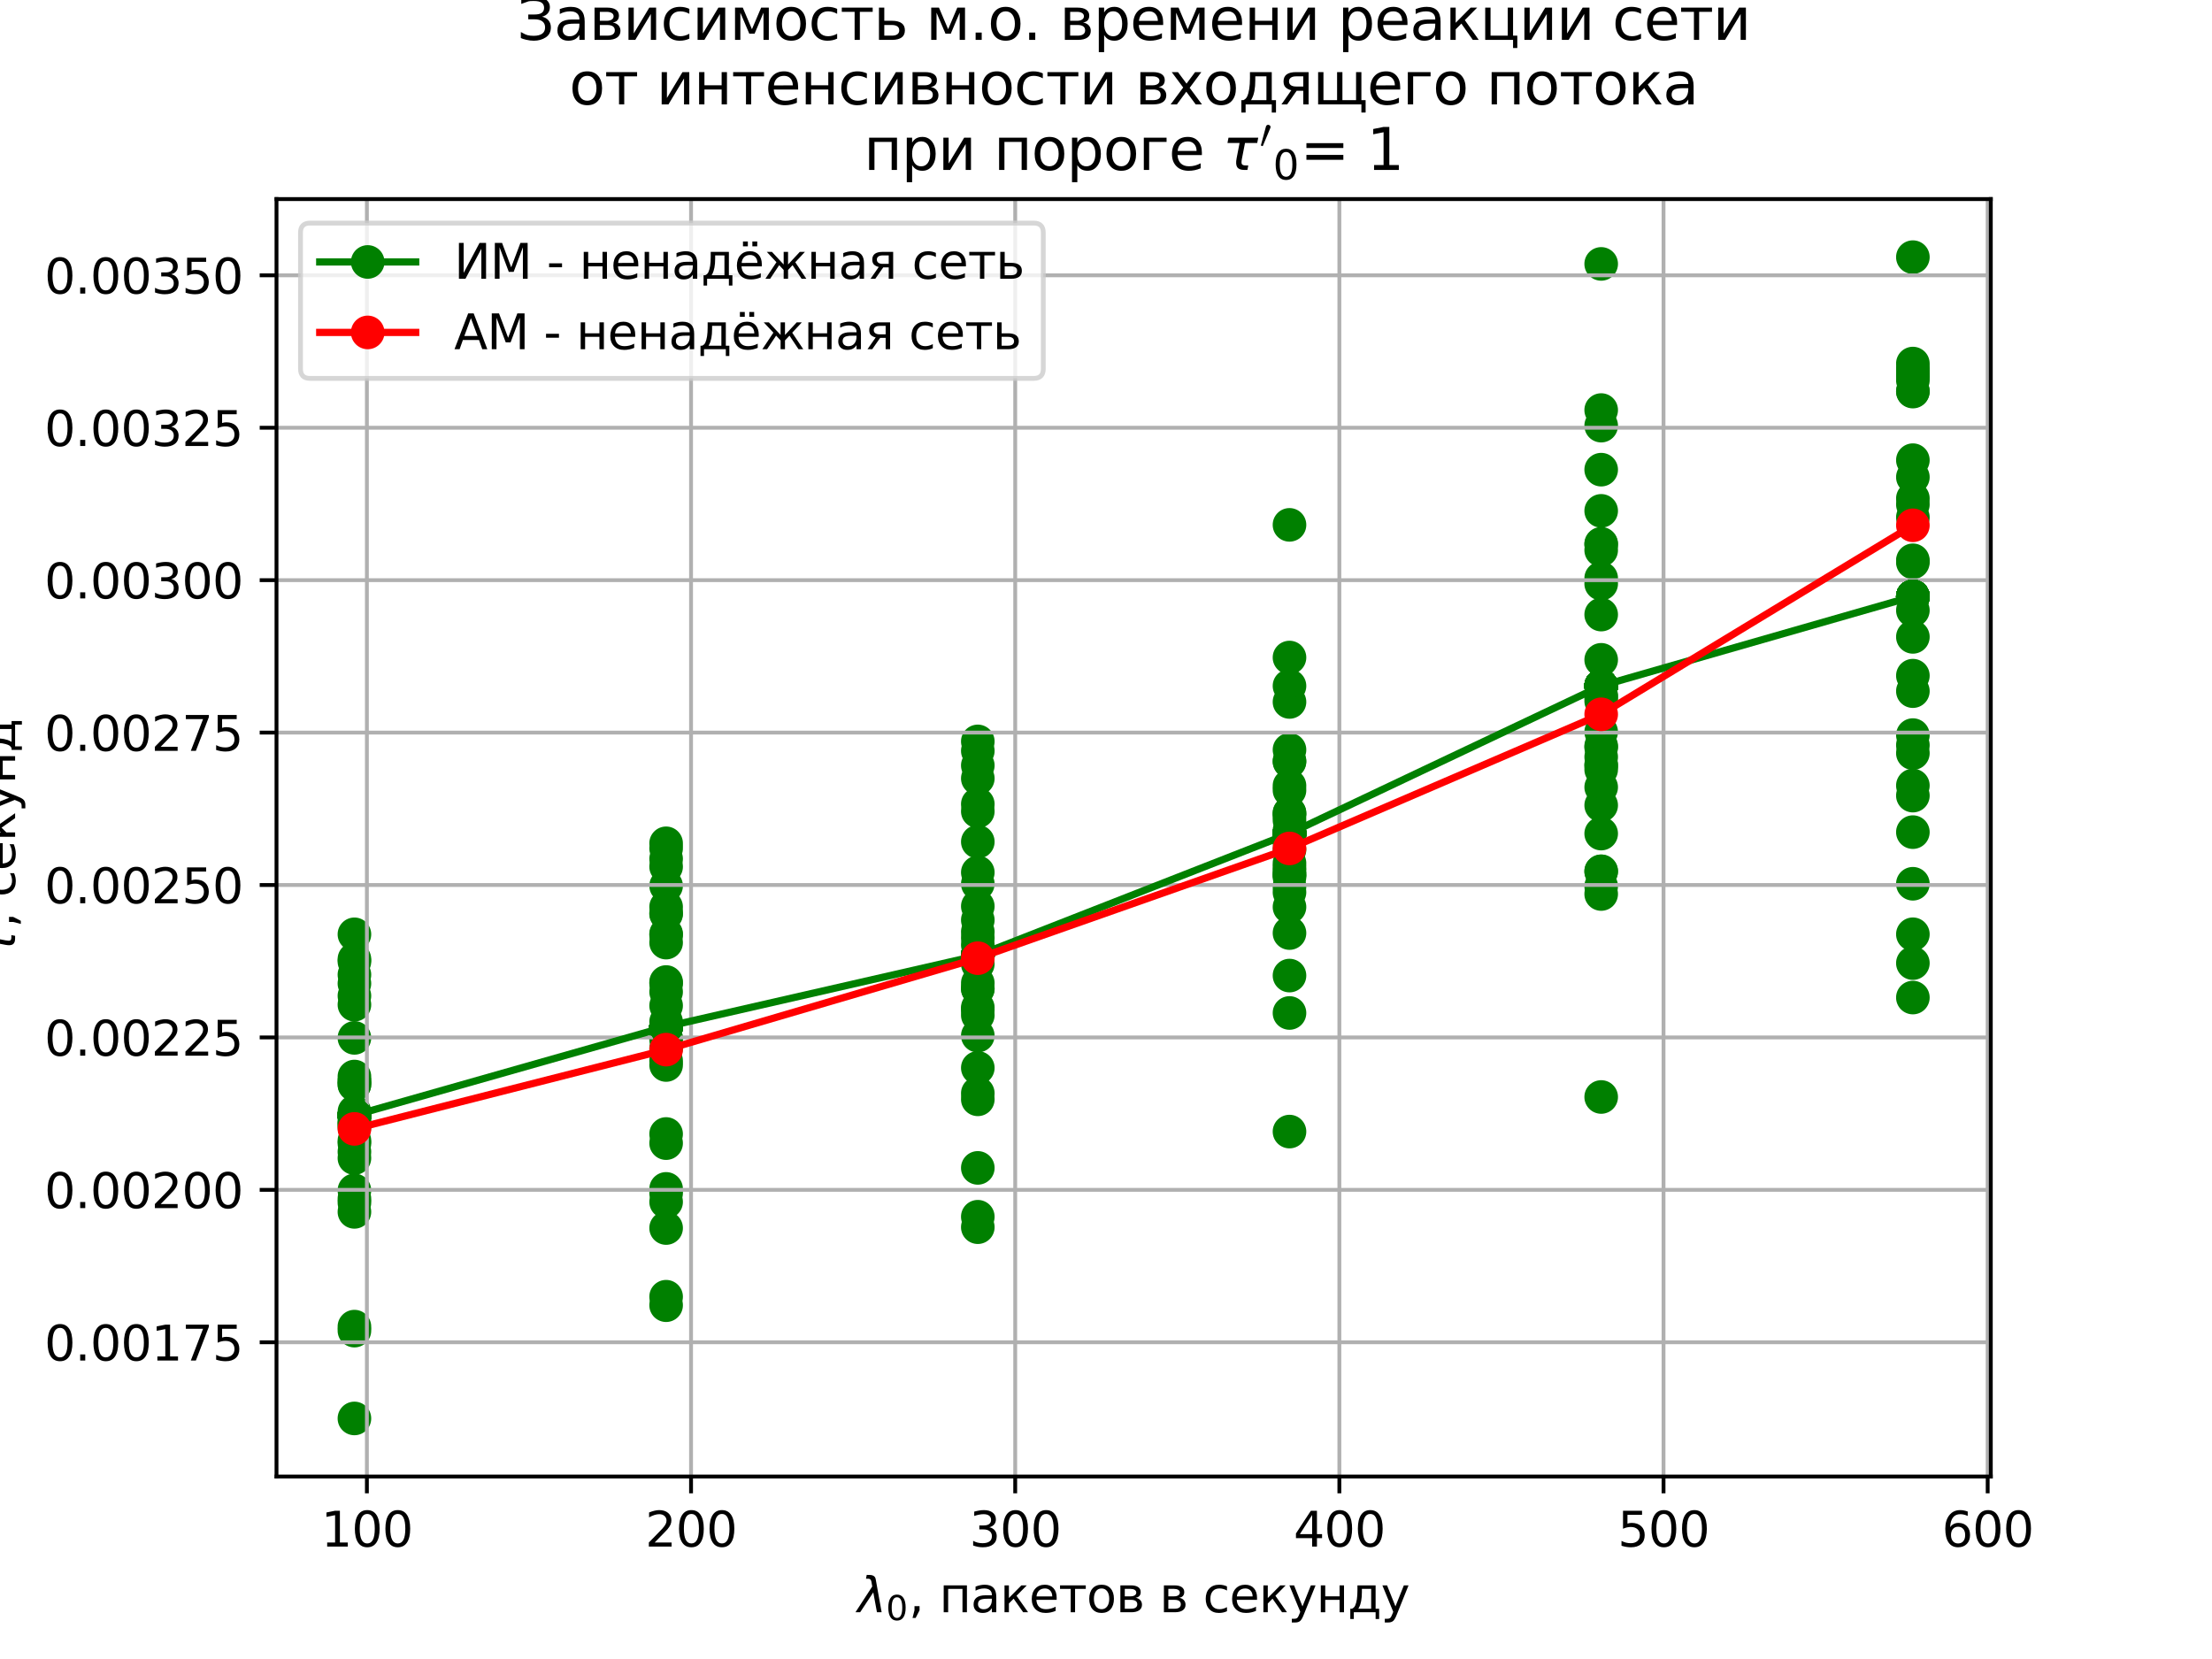 <?xml version="1.0" encoding="utf-8" standalone="no"?>
<!DOCTYPE svg PUBLIC "-//W3C//DTD SVG 1.1//EN"
  "http://www.w3.org/Graphics/SVG/1.1/DTD/svg11.dtd">
<svg xmlns:xlink="http://www.w3.org/1999/xlink" width="460.8pt" height="345.6pt" viewBox="0 0 460.8 345.6" xmlns="http://www.w3.org/2000/svg" version="1.1">
 <defs>
  <style type="text/css">*{stroke-linejoin: round; stroke-linecap: butt}</style>
 </defs>
 <g id="figure_1">
  <g id="patch_1">
   <path d="M 0 345.6 
L 460.8 345.6 
L 460.8 0 
L 0 0 
z
" style="fill: #ffffff"/>
  </g>
  <g id="axes_1">
   <g id="patch_2">
    <path d="M 57.6 307.584 
L 414.72 307.584 
L 414.72 41.472 
L 57.6 41.472 
z
" style="fill: #ffffff"/>
   </g>
   <g id="PathCollection_1">
    <defs>
     <path id="m2ca7148af2" d="M 0 3 
C 0.796 3 1.559 2.684 2.121 2.121 
C 2.684 1.559 3 0.796 3 0 
C 3 -0.796 2.684 -1.559 2.121 -2.121 
C 1.559 -2.684 0.796 -3 0 -3 
C -0.796 -3 -1.559 -2.684 -2.121 -2.121 
C -2.684 -1.559 -3 -0.796 -3 0 
C -3 0.796 -2.684 1.559 -2.121 2.121 
C -1.559 2.684 -0.796 3 0 3 
z
" style="stroke: #008000"/>
    </defs>
    <g clip-path="url(#p1b03d92b50)">
     <use xlink:href="#m2ca7148af2" x="73.833" y="247.974" style="fill: #008000; stroke: #008000"/>
     <use xlink:href="#m2ca7148af2" x="73.833" y="200.319" style="fill: #008000; stroke: #008000"/>
     <use xlink:href="#m2ca7148af2" x="73.833" y="237.617" style="fill: #008000; stroke: #008000"/>
     <use xlink:href="#m2ca7148af2" x="73.833" y="295.488" style="fill: #008000; stroke: #008000"/>
     <use xlink:href="#m2ca7148af2" x="73.833" y="224.26" style="fill: #008000; stroke: #008000"/>
     <use xlink:href="#m2ca7148af2" x="73.833" y="225.215" style="fill: #008000; stroke: #008000"/>
     <use xlink:href="#m2ca7148af2" x="73.833" y="234.303" style="fill: #008000; stroke: #008000"/>
     <use xlink:href="#m2ca7148af2" x="73.833" y="204.884" style="fill: #008000; stroke: #008000"/>
     <use xlink:href="#m2ca7148af2" x="73.833" y="194.634" style="fill: #008000; stroke: #008000"/>
     <use xlink:href="#m2ca7148af2" x="73.833" y="225.191" style="fill: #008000; stroke: #008000"/>
     <use xlink:href="#m2ca7148af2" x="73.833" y="231.585" style="fill: #008000; stroke: #008000"/>
     <use xlink:href="#m2ca7148af2" x="73.833" y="276.36" style="fill: #008000; stroke: #008000"/>
     <use xlink:href="#m2ca7148af2" x="73.833" y="277.192" style="fill: #008000; stroke: #008000"/>
     <use xlink:href="#m2ca7148af2" x="73.833" y="209.298" style="fill: #008000; stroke: #008000"/>
     <use xlink:href="#m2ca7148af2" x="73.833" y="233.698" style="fill: #008000; stroke: #008000"/>
     <use xlink:href="#m2ca7148af2" x="73.833" y="249.72" style="fill: #008000; stroke: #008000"/>
     <use xlink:href="#m2ca7148af2" x="73.833" y="199.803" style="fill: #008000; stroke: #008000"/>
     <use xlink:href="#m2ca7148af2" x="73.833" y="207.453" style="fill: #008000; stroke: #008000"/>
     <use xlink:href="#m2ca7148af2" x="73.833" y="239.94" style="fill: #008000; stroke: #008000"/>
     <use xlink:href="#m2ca7148af2" x="73.833" y="241.253" style="fill: #008000; stroke: #008000"/>
     <use xlink:href="#m2ca7148af2" x="73.833" y="232.729" style="fill: #008000; stroke: #008000"/>
     <use xlink:href="#m2ca7148af2" x="73.833" y="203.046" style="fill: #008000; stroke: #008000"/>
     <use xlink:href="#m2ca7148af2" x="73.833" y="216.208" style="fill: #008000; stroke: #008000"/>
     <use xlink:href="#m2ca7148af2" x="73.833" y="233.967" style="fill: #008000; stroke: #008000"/>
     <use xlink:href="#m2ca7148af2" x="73.833" y="234.836" style="fill: #008000; stroke: #008000"/>
     <use xlink:href="#m2ca7148af2" x="73.833" y="252.456" style="fill: #008000; stroke: #008000"/>
     <use xlink:href="#m2ca7148af2" x="73.833" y="225.903" style="fill: #008000; stroke: #008000"/>
     <use xlink:href="#m2ca7148af2" x="73.833" y="238.197" style="fill: #008000; stroke: #008000"/>
     <use xlink:href="#m2ca7148af2" x="73.833" y="225.959" style="fill: #008000; stroke: #008000"/>
     <use xlink:href="#m2ca7148af2" x="73.833" y="250.529" style="fill: #008000; stroke: #008000"/>
     <use xlink:href="#m2ca7148af2" x="138.764" y="250.376" style="fill: #008000; stroke: #008000"/>
     <use xlink:href="#m2ca7148af2" x="138.764" y="220.973" style="fill: #008000; stroke: #008000"/>
     <use xlink:href="#m2ca7148af2" x="138.764" y="216.353" style="fill: #008000; stroke: #008000"/>
     <use xlink:href="#m2ca7148af2" x="138.764" y="194.771" style="fill: #008000; stroke: #008000"/>
     <use xlink:href="#m2ca7148af2" x="138.764" y="184.526" style="fill: #008000; stroke: #008000"/>
     <use xlink:href="#m2ca7148af2" x="138.764" y="248.543" style="fill: #008000; stroke: #008000"/>
     <use xlink:href="#m2ca7148af2" x="138.764" y="218.37" style="fill: #008000; stroke: #008000"/>
     <use xlink:href="#m2ca7148af2" x="138.764" y="180.544" style="fill: #008000; stroke: #008000"/>
     <use xlink:href="#m2ca7148af2" x="138.764" y="209.493" style="fill: #008000; stroke: #008000"/>
     <use xlink:href="#m2ca7148af2" x="138.764" y="212.85" style="fill: #008000; stroke: #008000"/>
     <use xlink:href="#m2ca7148af2" x="138.764" y="221.859" style="fill: #008000; stroke: #008000"/>
     <use xlink:href="#m2ca7148af2" x="138.764" y="271.898" style="fill: #008000; stroke: #008000"/>
     <use xlink:href="#m2ca7148af2" x="138.764" y="255.822" style="fill: #008000; stroke: #008000"/>
     <use xlink:href="#m2ca7148af2" x="138.764" y="206.628" style="fill: #008000; stroke: #008000"/>
     <use xlink:href="#m2ca7148af2" x="138.764" y="188.925" style="fill: #008000; stroke: #008000"/>
     <use xlink:href="#m2ca7148af2" x="138.764" y="236.23" style="fill: #008000; stroke: #008000"/>
     <use xlink:href="#m2ca7148af2" x="138.764" y="194.533" style="fill: #008000; stroke: #008000"/>
     <use xlink:href="#m2ca7148af2" x="138.764" y="190.403" style="fill: #008000; stroke: #008000"/>
     <use xlink:href="#m2ca7148af2" x="138.764" y="175.676" style="fill: #008000; stroke: #008000"/>
     <use xlink:href="#m2ca7148af2" x="138.764" y="238.137" style="fill: #008000; stroke: #008000"/>
     <use xlink:href="#m2ca7148af2" x="138.764" y="196.363" style="fill: #008000; stroke: #008000"/>
     <use xlink:href="#m2ca7148af2" x="138.764" y="216.322" style="fill: #008000; stroke: #008000"/>
     <use xlink:href="#m2ca7148af2" x="138.764" y="178.908" style="fill: #008000; stroke: #008000"/>
     <use xlink:href="#m2ca7148af2" x="138.764" y="176.728" style="fill: #008000; stroke: #008000"/>
     <use xlink:href="#m2ca7148af2" x="138.764" y="247.667" style="fill: #008000; stroke: #008000"/>
     <use xlink:href="#m2ca7148af2" x="138.764" y="270.13" style="fill: #008000; stroke: #008000"/>
     <use xlink:href="#m2ca7148af2" x="138.764" y="204.571" style="fill: #008000; stroke: #008000"/>
     <use xlink:href="#m2ca7148af2" x="138.764" y="213.879" style="fill: #008000; stroke: #008000"/>
     <use xlink:href="#m2ca7148af2" x="138.764" y="204.896" style="fill: #008000; stroke: #008000"/>
     <use xlink:href="#m2ca7148af2" x="138.764" y="190.202" style="fill: #008000; stroke: #008000"/>
     <use xlink:href="#m2ca7148af2" x="203.695" y="215.743" style="fill: #008000; stroke: #008000"/>
     <use xlink:href="#m2ca7148af2" x="203.695" y="156.419" style="fill: #008000; stroke: #008000"/>
     <use xlink:href="#m2ca7148af2" x="203.695" y="204.781" style="fill: #008000; stroke: #008000"/>
     <use xlink:href="#m2ca7148af2" x="203.695" y="205.934" style="fill: #008000; stroke: #008000"/>
     <use xlink:href="#m2ca7148af2" x="203.695" y="199.231" style="fill: #008000; stroke: #008000"/>
     <use xlink:href="#m2ca7148af2" x="203.695" y="243.294" style="fill: #008000; stroke: #008000"/>
     <use xlink:href="#m2ca7148af2" x="203.695" y="209.89" style="fill: #008000; stroke: #008000"/>
     <use xlink:href="#m2ca7148af2" x="203.695" y="255.647" style="fill: #008000; stroke: #008000"/>
     <use xlink:href="#m2ca7148af2" x="203.695" y="210.368" style="fill: #008000; stroke: #008000"/>
     <use xlink:href="#m2ca7148af2" x="203.695" y="169.016" style="fill: #008000; stroke: #008000"/>
     <use xlink:href="#m2ca7148af2" x="203.695" y="206.003" style="fill: #008000; stroke: #008000"/>
     <use xlink:href="#m2ca7148af2" x="203.695" y="227.748" style="fill: #008000; stroke: #008000"/>
     <use xlink:href="#m2ca7148af2" x="203.695" y="154.447" style="fill: #008000; stroke: #008000"/>
     <use xlink:href="#m2ca7148af2" x="203.695" y="162.161" style="fill: #008000; stroke: #008000"/>
     <use xlink:href="#m2ca7148af2" x="203.695" y="159.456" style="fill: #008000; stroke: #008000"/>
     <use xlink:href="#m2ca7148af2" x="203.695" y="191.654" style="fill: #008000; stroke: #008000"/>
     <use xlink:href="#m2ca7148af2" x="203.695" y="196.833" style="fill: #008000; stroke: #008000"/>
     <use xlink:href="#m2ca7148af2" x="203.695" y="184.111" style="fill: #008000; stroke: #008000"/>
     <use xlink:href="#m2ca7148af2" x="203.695" y="211.481" style="fill: #008000; stroke: #008000"/>
     <use xlink:href="#m2ca7148af2" x="203.695" y="188.792" style="fill: #008000; stroke: #008000"/>
     <use xlink:href="#m2ca7148af2" x="203.695" y="181.737" style="fill: #008000; stroke: #008000"/>
     <use xlink:href="#m2ca7148af2" x="203.695" y="253.468" style="fill: #008000; stroke: #008000"/>
     <use xlink:href="#m2ca7148af2" x="203.695" y="222.46" style="fill: #008000; stroke: #008000"/>
     <use xlink:href="#m2ca7148af2" x="203.695" y="194.099" style="fill: #008000; stroke: #008000"/>
     <use xlink:href="#m2ca7148af2" x="203.695" y="229.011" style="fill: #008000; stroke: #008000"/>
     <use xlink:href="#m2ca7148af2" x="203.695" y="200.815" style="fill: #008000; stroke: #008000"/>
     <use xlink:href="#m2ca7148af2" x="203.695" y="167.51" style="fill: #008000; stroke: #008000"/>
     <use xlink:href="#m2ca7148af2" x="203.695" y="198.78" style="fill: #008000; stroke: #008000"/>
     <use xlink:href="#m2ca7148af2" x="203.695" y="195.386" style="fill: #008000; stroke: #008000"/>
     <use xlink:href="#m2ca7148af2" x="203.695" y="175.352" style="fill: #008000; stroke: #008000"/>
     <use xlink:href="#m2ca7148af2" x="268.625" y="182.693" style="fill: #008000; stroke: #008000"/>
     <use xlink:href="#m2ca7148af2" x="268.625" y="203.23" style="fill: #008000; stroke: #008000"/>
     <use xlink:href="#m2ca7148af2" x="268.625" y="163.68" style="fill: #008000; stroke: #008000"/>
     <use xlink:href="#m2ca7148af2" x="268.625" y="180.699" style="fill: #008000; stroke: #008000"/>
     <use xlink:href="#m2ca7148af2" x="268.625" y="211.022" style="fill: #008000; stroke: #008000"/>
     <use xlink:href="#m2ca7148af2" x="268.625" y="109.339" style="fill: #008000; stroke: #008000"/>
     <use xlink:href="#m2ca7148af2" x="268.625" y="170.87" style="fill: #008000; stroke: #008000"/>
     <use xlink:href="#m2ca7148af2" x="268.625" y="179.811" style="fill: #008000; stroke: #008000"/>
     <use xlink:href="#m2ca7148af2" x="268.625" y="146.229" style="fill: #008000; stroke: #008000"/>
     <use xlink:href="#m2ca7148af2" x="268.625" y="136.976" style="fill: #008000; stroke: #008000"/>
     <use xlink:href="#m2ca7148af2" x="268.625" y="184.681" style="fill: #008000; stroke: #008000"/>
     <use xlink:href="#m2ca7148af2" x="268.625" y="188.942" style="fill: #008000; stroke: #008000"/>
     <use xlink:href="#m2ca7148af2" x="268.625" y="235.728" style="fill: #008000; stroke: #008000"/>
     <use xlink:href="#m2ca7148af2" x="268.625" y="142.891" style="fill: #008000; stroke: #008000"/>
     <use xlink:href="#m2ca7148af2" x="268.625" y="181.429" style="fill: #008000; stroke: #008000"/>
     <use xlink:href="#m2ca7148af2" x="268.625" y="182.241" style="fill: #008000; stroke: #008000"/>
     <use xlink:href="#m2ca7148af2" x="268.625" y="169.948" style="fill: #008000; stroke: #008000"/>
     <use xlink:href="#m2ca7148af2" x="268.625" y="185.871" style="fill: #008000; stroke: #008000"/>
     <use xlink:href="#m2ca7148af2" x="268.625" y="182.114" style="fill: #008000; stroke: #008000"/>
     <use xlink:href="#m2ca7148af2" x="268.625" y="173.955" style="fill: #008000; stroke: #008000"/>
     <use xlink:href="#m2ca7148af2" x="268.625" y="158.676" style="fill: #008000; stroke: #008000"/>
     <use xlink:href="#m2ca7148af2" x="268.625" y="156.19" style="fill: #008000; stroke: #008000"/>
     <use xlink:href="#m2ca7148af2" x="268.625" y="169.424" style="fill: #008000; stroke: #008000"/>
     <use xlink:href="#m2ca7148af2" x="268.625" y="169.34" style="fill: #008000; stroke: #008000"/>
     <use xlink:href="#m2ca7148af2" x="268.625" y="164.623" style="fill: #008000; stroke: #008000"/>
     <use xlink:href="#m2ca7148af2" x="268.625" y="177.005" style="fill: #008000; stroke: #008000"/>
     <use xlink:href="#m2ca7148af2" x="268.625" y="175.476" style="fill: #008000; stroke: #008000"/>
     <use xlink:href="#m2ca7148af2" x="268.625" y="173.017" style="fill: #008000; stroke: #008000"/>
     <use xlink:href="#m2ca7148af2" x="268.625" y="194.373" style="fill: #008000; stroke: #008000"/>
     <use xlink:href="#m2ca7148af2" x="268.625" y="158.529" style="fill: #008000; stroke: #008000"/>
     <use xlink:href="#m2ca7148af2" x="333.556" y="54.977" style="fill: #008000; stroke: #008000"/>
     <use xlink:href="#m2ca7148af2" x="333.556" y="228.522" style="fill: #008000; stroke: #008000"/>
     <use xlink:href="#m2ca7148af2" x="333.556" y="159.518" style="fill: #008000; stroke: #008000"/>
     <use xlink:href="#m2ca7148af2" x="333.556" y="121.598" style="fill: #008000; stroke: #008000"/>
     <use xlink:href="#m2ca7148af2" x="333.556" y="157.69" style="fill: #008000; stroke: #008000"/>
     <use xlink:href="#m2ca7148af2" x="333.556" y="160.317" style="fill: #008000; stroke: #008000"/>
     <use xlink:href="#m2ca7148af2" x="333.556" y="167.757" style="fill: #008000; stroke: #008000"/>
     <use xlink:href="#m2ca7148af2" x="333.556" y="85.422" style="fill: #008000; stroke: #008000"/>
     <use xlink:href="#m2ca7148af2" x="333.556" y="113.286" style="fill: #008000; stroke: #008000"/>
     <use xlink:href="#m2ca7148af2" x="333.556" y="113.424" style="fill: #008000; stroke: #008000"/>
     <use xlink:href="#m2ca7148af2" x="333.556" y="106.422" style="fill: #008000; stroke: #008000"/>
     <use xlink:href="#m2ca7148af2" x="333.556" y="173.653" style="fill: #008000; stroke: #008000"/>
     <use xlink:href="#m2ca7148af2" x="333.556" y="144.883" style="fill: #008000; stroke: #008000"/>
     <use xlink:href="#m2ca7148af2" x="333.556" y="155.39" style="fill: #008000; stroke: #008000"/>
     <use xlink:href="#m2ca7148af2" x="333.556" y="137.452" style="fill: #008000; stroke: #008000"/>
     <use xlink:href="#m2ca7148af2" x="333.556" y="155.705" style="fill: #008000; stroke: #008000"/>
     <use xlink:href="#m2ca7148af2" x="333.556" y="120.455" style="fill: #008000; stroke: #008000"/>
     <use xlink:href="#m2ca7148af2" x="333.556" y="159.28" style="fill: #008000; stroke: #008000"/>
     <use xlink:href="#m2ca7148af2" x="333.556" y="152.464" style="fill: #008000; stroke: #008000"/>
     <use xlink:href="#m2ca7148af2" x="333.556" y="186.238" style="fill: #008000; stroke: #008000"/>
     <use xlink:href="#m2ca7148af2" x="333.556" y="163.979" style="fill: #008000; stroke: #008000"/>
     <use xlink:href="#m2ca7148af2" x="333.556" y="114.611" style="fill: #008000; stroke: #008000"/>
     <use xlink:href="#m2ca7148af2" x="333.556" y="146.028" style="fill: #008000; stroke: #008000"/>
     <use xlink:href="#m2ca7148af2" x="333.556" y="181.507" style="fill: #008000; stroke: #008000"/>
     <use xlink:href="#m2ca7148af2" x="333.556" y="184.615" style="fill: #008000; stroke: #008000"/>
     <use xlink:href="#m2ca7148af2" x="333.556" y="145.195" style="fill: #008000; stroke: #008000"/>
     <use xlink:href="#m2ca7148af2" x="333.556" y="181.525" style="fill: #008000; stroke: #008000"/>
     <use xlink:href="#m2ca7148af2" x="333.556" y="97.839" style="fill: #008000; stroke: #008000"/>
     <use xlink:href="#m2ca7148af2" x="333.556" y="128.028" style="fill: #008000; stroke: #008000"/>
     <use xlink:href="#m2ca7148af2" x="333.556" y="88.67" style="fill: #008000; stroke: #008000"/>
     <use xlink:href="#m2ca7148af2" x="398.487" y="200.635" style="fill: #008000; stroke: #008000"/>
     <use xlink:href="#m2ca7148af2" x="398.487" y="78.455" style="fill: #008000; stroke: #008000"/>
     <use xlink:href="#m2ca7148af2" x="398.487" y="79.237" style="fill: #008000; stroke: #008000"/>
     <use xlink:href="#m2ca7148af2" x="398.487" y="78.027" style="fill: #008000; stroke: #008000"/>
     <use xlink:href="#m2ca7148af2" x="398.487" y="153.133" style="fill: #008000; stroke: #008000"/>
     <use xlink:href="#m2ca7148af2" x="398.487" y="143.978" style="fill: #008000; stroke: #008000"/>
     <use xlink:href="#m2ca7148af2" x="398.487" y="53.568" style="fill: #008000; stroke: #008000"/>
     <use xlink:href="#m2ca7148af2" x="398.487" y="165.742" style="fill: #008000; stroke: #008000"/>
     <use xlink:href="#m2ca7148af2" x="398.487" y="194.624" style="fill: #008000; stroke: #008000"/>
     <use xlink:href="#m2ca7148af2" x="398.487" y="140.753" style="fill: #008000; stroke: #008000"/>
     <use xlink:href="#m2ca7148af2" x="398.487" y="76.693" style="fill: #008000; stroke: #008000"/>
     <use xlink:href="#m2ca7148af2" x="398.487" y="163.641" style="fill: #008000; stroke: #008000"/>
     <use xlink:href="#m2ca7148af2" x="398.487" y="95.863" style="fill: #008000; stroke: #008000"/>
     <use xlink:href="#m2ca7148af2" x="398.487" y="81.465" style="fill: #008000; stroke: #008000"/>
     <use xlink:href="#m2ca7148af2" x="398.487" y="184.104" style="fill: #008000; stroke: #008000"/>
     <use xlink:href="#m2ca7148af2" x="398.487" y="75.735" style="fill: #008000; stroke: #008000"/>
     <use xlink:href="#m2ca7148af2" x="398.487" y="127.151" style="fill: #008000; stroke: #008000"/>
     <use xlink:href="#m2ca7148af2" x="398.487" y="173.348" style="fill: #008000; stroke: #008000"/>
     <use xlink:href="#m2ca7148af2" x="398.487" y="99.396" style="fill: #008000; stroke: #008000"/>
     <use xlink:href="#m2ca7148af2" x="398.487" y="116.718" style="fill: #008000; stroke: #008000"/>
     <use xlink:href="#m2ca7148af2" x="398.487" y="81.574" style="fill: #008000; stroke: #008000"/>
     <use xlink:href="#m2ca7148af2" x="398.487" y="155.226" style="fill: #008000; stroke: #008000"/>
     <use xlink:href="#m2ca7148af2" x="398.487" y="107.767" style="fill: #008000; stroke: #008000"/>
     <use xlink:href="#m2ca7148af2" x="398.487" y="156.896" style="fill: #008000; stroke: #008000"/>
     <use xlink:href="#m2ca7148af2" x="398.487" y="105.088" style="fill: #008000; stroke: #008000"/>
     <use xlink:href="#m2ca7148af2" x="398.487" y="103.838" style="fill: #008000; stroke: #008000"/>
     <use xlink:href="#m2ca7148af2" x="398.487" y="132.673" style="fill: #008000; stroke: #008000"/>
     <use xlink:href="#m2ca7148af2" x="398.487" y="207.808" style="fill: #008000; stroke: #008000"/>
     <use xlink:href="#m2ca7148af2" x="398.487" y="77.33" style="fill: #008000; stroke: #008000"/>
     <use xlink:href="#m2ca7148af2" x="398.487" y="117.146" style="fill: #008000; stroke: #008000"/>
    </g>
   </g>
   <g id="matplotlib.axis_1">
    <g id="xtick_1">
     <g id="line2d_1">
      <path d="M 76.43 307.584 
L 76.43 41.472 
" clip-path="url(#p1b03d92b50)" style="fill: none; stroke: #b0b0b0; stroke-width: 0.8; stroke-linecap: square"/>
     </g>
     <g id="line2d_2">
      <defs>
       <path id="m801676f5ad" d="M 0 0 
L 0 3.5 
" style="stroke: #000000; stroke-width: 0.8"/>
      </defs>
      <g>
       <use xlink:href="#m801676f5ad" x="76.43" y="307.584" style="stroke: #000000; stroke-width: 0.8"/>
      </g>
     </g>
     <g id="text_1">
      <!-- 100 -->
      <g transform="translate(66.886 322.182) scale(0.1 -0.1)">
       <defs>
        <path id="DejaVuSans-31" d="M 794 531 
L 1825 531 
L 1825 4091 
L 703 3866 
L 703 4441 
L 1819 4666 
L 2450 4666 
L 2450 531 
L 3481 531 
L 3481 0 
L 794 0 
L 794 531 
z
" transform="scale(0.016)"/>
        <path id="DejaVuSans-30" d="M 2034 4250 
Q 1547 4250 1301 3770 
Q 1056 3291 1056 2328 
Q 1056 1369 1301 889 
Q 1547 409 2034 409 
Q 2525 409 2770 889 
Q 3016 1369 3016 2328 
Q 3016 3291 2770 3770 
Q 2525 4250 2034 4250 
z
M 2034 4750 
Q 2819 4750 3233 4129 
Q 3647 3509 3647 2328 
Q 3647 1150 3233 529 
Q 2819 -91 2034 -91 
Q 1250 -91 836 529 
Q 422 1150 422 2328 
Q 422 3509 836 4129 
Q 1250 4750 2034 4750 
z
" transform="scale(0.016)"/>
       </defs>
       <use xlink:href="#DejaVuSans-31"/>
       <use xlink:href="#DejaVuSans-30" x="63.623"/>
       <use xlink:href="#DejaVuSans-30" x="127.246"/>
      </g>
     </g>
    </g>
    <g id="xtick_2">
     <g id="line2d_3">
      <path d="M 143.958 307.584 
L 143.958 41.472 
" clip-path="url(#p1b03d92b50)" style="fill: none; stroke: #b0b0b0; stroke-width: 0.8; stroke-linecap: square"/>
     </g>
     <g id="line2d_4">
      <g>
       <use xlink:href="#m801676f5ad" x="143.958" y="307.584" style="stroke: #000000; stroke-width: 0.8"/>
      </g>
     </g>
     <g id="text_2">
      <!-- 200 -->
      <g transform="translate(134.414 322.182) scale(0.1 -0.1)">
       <defs>
        <path id="DejaVuSans-32" d="M 1228 531 
L 3431 531 
L 3431 0 
L 469 0 
L 469 531 
Q 828 903 1448 1529 
Q 2069 2156 2228 2338 
Q 2531 2678 2651 2914 
Q 2772 3150 2772 3378 
Q 2772 3750 2511 3984 
Q 2250 4219 1831 4219 
Q 1534 4219 1204 4116 
Q 875 4013 500 3803 
L 500 4441 
Q 881 4594 1212 4672 
Q 1544 4750 1819 4750 
Q 2544 4750 2975 4387 
Q 3406 4025 3406 3419 
Q 3406 3131 3298 2873 
Q 3191 2616 2906 2266 
Q 2828 2175 2409 1742 
Q 1991 1309 1228 531 
z
" transform="scale(0.016)"/>
       </defs>
       <use xlink:href="#DejaVuSans-32"/>
       <use xlink:href="#DejaVuSans-30" x="63.623"/>
       <use xlink:href="#DejaVuSans-30" x="127.246"/>
      </g>
     </g>
    </g>
    <g id="xtick_3">
     <g id="line2d_5">
      <path d="M 211.486 307.584 
L 211.486 41.472 
" clip-path="url(#p1b03d92b50)" style="fill: none; stroke: #b0b0b0; stroke-width: 0.8; stroke-linecap: square"/>
     </g>
     <g id="line2d_6">
      <g>
       <use xlink:href="#m801676f5ad" x="211.486" y="307.584" style="stroke: #000000; stroke-width: 0.8"/>
      </g>
     </g>
     <g id="text_3">
      <!-- 300 -->
      <g transform="translate(201.943 322.182) scale(0.1 -0.1)">
       <defs>
        <path id="DejaVuSans-33" d="M 2597 2516 
Q 3050 2419 3304 2112 
Q 3559 1806 3559 1356 
Q 3559 666 3084 287 
Q 2609 -91 1734 -91 
Q 1441 -91 1130 -33 
Q 819 25 488 141 
L 488 750 
Q 750 597 1062 519 
Q 1375 441 1716 441 
Q 2309 441 2620 675 
Q 2931 909 2931 1356 
Q 2931 1769 2642 2001 
Q 2353 2234 1838 2234 
L 1294 2234 
L 1294 2753 
L 1863 2753 
Q 2328 2753 2575 2939 
Q 2822 3125 2822 3475 
Q 2822 3834 2567 4026 
Q 2313 4219 1838 4219 
Q 1578 4219 1281 4162 
Q 984 4106 628 3988 
L 628 4550 
Q 988 4650 1302 4700 
Q 1616 4750 1894 4750 
Q 2613 4750 3031 4423 
Q 3450 4097 3450 3541 
Q 3450 3153 3228 2886 
Q 3006 2619 2597 2516 
z
" transform="scale(0.016)"/>
       </defs>
       <use xlink:href="#DejaVuSans-33"/>
       <use xlink:href="#DejaVuSans-30" x="63.623"/>
       <use xlink:href="#DejaVuSans-30" x="127.246"/>
      </g>
     </g>
    </g>
    <g id="xtick_4">
     <g id="line2d_7">
      <path d="M 279.014 307.584 
L 279.014 41.472 
" clip-path="url(#p1b03d92b50)" style="fill: none; stroke: #b0b0b0; stroke-width: 0.8; stroke-linecap: square"/>
     </g>
     <g id="line2d_8">
      <g>
       <use xlink:href="#m801676f5ad" x="279.014" y="307.584" style="stroke: #000000; stroke-width: 0.8"/>
      </g>
     </g>
     <g id="text_4">
      <!-- 400 -->
      <g transform="translate(269.471 322.182) scale(0.1 -0.1)">
       <defs>
        <path id="DejaVuSans-34" d="M 2419 4116 
L 825 1625 
L 2419 1625 
L 2419 4116 
z
M 2253 4666 
L 3047 4666 
L 3047 1625 
L 3713 1625 
L 3713 1100 
L 3047 1100 
L 3047 0 
L 2419 0 
L 2419 1100 
L 313 1100 
L 313 1709 
L 2253 4666 
z
" transform="scale(0.016)"/>
       </defs>
       <use xlink:href="#DejaVuSans-34"/>
       <use xlink:href="#DejaVuSans-30" x="63.623"/>
       <use xlink:href="#DejaVuSans-30" x="127.246"/>
      </g>
     </g>
    </g>
    <g id="xtick_5">
     <g id="line2d_9">
      <path d="M 346.543 307.584 
L 346.543 41.472 
" clip-path="url(#p1b03d92b50)" style="fill: none; stroke: #b0b0b0; stroke-width: 0.8; stroke-linecap: square"/>
     </g>
     <g id="line2d_10">
      <g>
       <use xlink:href="#m801676f5ad" x="346.543" y="307.584" style="stroke: #000000; stroke-width: 0.8"/>
      </g>
     </g>
     <g id="text_5">
      <!-- 500 -->
      <g transform="translate(336.999 322.182) scale(0.1 -0.1)">
       <defs>
        <path id="DejaVuSans-35" d="M 691 4666 
L 3169 4666 
L 3169 4134 
L 1269 4134 
L 1269 2991 
Q 1406 3038 1543 3061 
Q 1681 3084 1819 3084 
Q 2600 3084 3056 2656 
Q 3513 2228 3513 1497 
Q 3513 744 3044 326 
Q 2575 -91 1722 -91 
Q 1428 -91 1123 -41 
Q 819 9 494 109 
L 494 744 
Q 775 591 1075 516 
Q 1375 441 1709 441 
Q 2250 441 2565 725 
Q 2881 1009 2881 1497 
Q 2881 1984 2565 2268 
Q 2250 2553 1709 2553 
Q 1456 2553 1204 2497 
Q 953 2441 691 2322 
L 691 4666 
z
" transform="scale(0.016)"/>
       </defs>
       <use xlink:href="#DejaVuSans-35"/>
       <use xlink:href="#DejaVuSans-30" x="63.623"/>
       <use xlink:href="#DejaVuSans-30" x="127.246"/>
      </g>
     </g>
    </g>
    <g id="xtick_6">
     <g id="line2d_11">
      <path d="M 414.071 307.584 
L 414.071 41.472 
" clip-path="url(#p1b03d92b50)" style="fill: none; stroke: #b0b0b0; stroke-width: 0.8; stroke-linecap: square"/>
     </g>
     <g id="line2d_12">
      <g>
       <use xlink:href="#m801676f5ad" x="414.071" y="307.584" style="stroke: #000000; stroke-width: 0.8"/>
      </g>
     </g>
     <g id="text_6">
      <!-- 600 -->
      <g transform="translate(404.527 322.182) scale(0.1 -0.1)">
       <defs>
        <path id="DejaVuSans-36" d="M 2113 2584 
Q 1688 2584 1439 2293 
Q 1191 2003 1191 1497 
Q 1191 994 1439 701 
Q 1688 409 2113 409 
Q 2538 409 2786 701 
Q 3034 994 3034 1497 
Q 3034 2003 2786 2293 
Q 2538 2584 2113 2584 
z
M 3366 4563 
L 3366 3988 
Q 3128 4100 2886 4159 
Q 2644 4219 2406 4219 
Q 1781 4219 1451 3797 
Q 1122 3375 1075 2522 
Q 1259 2794 1537 2939 
Q 1816 3084 2150 3084 
Q 2853 3084 3261 2657 
Q 3669 2231 3669 1497 
Q 3669 778 3244 343 
Q 2819 -91 2113 -91 
Q 1303 -91 875 529 
Q 447 1150 447 2328 
Q 447 3434 972 4092 
Q 1497 4750 2381 4750 
Q 2619 4750 2861 4703 
Q 3103 4656 3366 4563 
z
" transform="scale(0.016)"/>
       </defs>
       <use xlink:href="#DejaVuSans-36"/>
       <use xlink:href="#DejaVuSans-30" x="63.623"/>
       <use xlink:href="#DejaVuSans-30" x="127.246"/>
      </g>
     </g>
    </g>
    <g id="text_7">
     <!-- $\lambda_0$, пакетов в секунду -->
     <g transform="translate(178.66 335.862) scale(0.1 -0.1)">
      <defs>
       <path id="DejaVuSans-Oblique-3bb" d="M 2350 4316 
L 3125 0 
L 2516 0 
L 2038 2588 
L 328 0 
L -281 0 
L 1903 3356 
L 1794 3975 
Q 1725 4369 1391 4369 
L 1091 4369 
L 1184 4863 
L 1550 4856 
Q 2253 4847 2350 4316 
z
" transform="scale(0.016)"/>
       <path id="DejaVuSans-2c" d="M 750 794 
L 1409 794 
L 1409 256 
L 897 -744 
L 494 -744 
L 750 256 
L 750 794 
z
" transform="scale(0.016)"/>
       <path id="DejaVuSans-20" transform="scale(0.016)"/>
       <path id="DejaVuSans-43f" d="M 3603 3500 
L 3603 0 
L 3025 0 
L 3025 3041 
L 1159 3041 
L 1159 0 
L 581 0 
L 581 3500 
L 3603 3500 
z
" transform="scale(0.016)"/>
       <path id="DejaVuSans-430" d="M 2194 1759 
Q 1497 1759 1228 1600 
Q 959 1441 959 1056 
Q 959 750 1161 570 
Q 1363 391 1709 391 
Q 2188 391 2477 730 
Q 2766 1069 2766 1631 
L 2766 1759 
L 2194 1759 
z
M 3341 1997 
L 3341 0 
L 2766 0 
L 2766 531 
Q 2569 213 2275 61 
Q 1981 -91 1556 -91 
Q 1019 -91 701 211 
Q 384 513 384 1019 
Q 384 1609 779 1909 
Q 1175 2209 1959 2209 
L 2766 2209 
L 2766 2266 
Q 2766 2663 2505 2880 
Q 2244 3097 1772 3097 
Q 1472 3097 1187 3025 
Q 903 2953 641 2809 
L 641 3341 
Q 956 3463 1253 3523 
Q 1550 3584 1831 3584 
Q 2591 3584 2966 3190 
Q 3341 2797 3341 1997 
z
" transform="scale(0.016)"/>
       <path id="DejaVuSans-43a" d="M 581 3500 
L 1153 3500 
L 1153 1856 
L 2775 3500 
L 3481 3500 
L 2144 2147 
L 3653 0 
L 3009 0 
L 1769 1766 
L 1153 1141 
L 1153 0 
L 581 0 
L 581 3500 
z
" transform="scale(0.016)"/>
       <path id="DejaVuSans-435" d="M 3597 1894 
L 3597 1613 
L 953 1613 
Q 991 1019 1311 708 
Q 1631 397 2203 397 
Q 2534 397 2845 478 
Q 3156 559 3463 722 
L 3463 178 
Q 3153 47 2828 -22 
Q 2503 -91 2169 -91 
Q 1331 -91 842 396 
Q 353 884 353 1716 
Q 353 2575 817 3079 
Q 1281 3584 2069 3584 
Q 2775 3584 3186 3129 
Q 3597 2675 3597 1894 
z
M 3022 2063 
Q 3016 2534 2758 2815 
Q 2500 3097 2075 3097 
Q 1594 3097 1305 2825 
Q 1016 2553 972 2059 
L 3022 2063 
z
" transform="scale(0.016)"/>
       <path id="DejaVuSans-442" d="M 188 3500 
L 3541 3500 
L 3541 3041 
L 2147 3041 
L 2147 0 
L 1581 0 
L 1581 3041 
L 188 3041 
L 188 3500 
z
" transform="scale(0.016)"/>
       <path id="DejaVuSans-43e" d="M 1959 3097 
Q 1497 3097 1228 2736 
Q 959 2375 959 1747 
Q 959 1119 1226 758 
Q 1494 397 1959 397 
Q 2419 397 2687 759 
Q 2956 1122 2956 1747 
Q 2956 2369 2687 2733 
Q 2419 3097 1959 3097 
z
M 1959 3584 
Q 2709 3584 3137 3096 
Q 3566 2609 3566 1747 
Q 3566 888 3137 398 
Q 2709 -91 1959 -91 
Q 1206 -91 779 398 
Q 353 888 353 1747 
Q 353 2609 779 3096 
Q 1206 3584 1959 3584 
z
" transform="scale(0.016)"/>
       <path id="DejaVuSans-432" d="M 1156 1613 
L 1156 459 
L 1975 459 
Q 2369 459 2575 607 
Q 2781 756 2781 1038 
Q 2781 1319 2575 1466 
Q 2369 1613 1975 1613 
L 1156 1613 
z
M 1156 3041 
L 1156 2072 
L 1913 2072 
Q 2238 2072 2444 2201 
Q 2650 2331 2650 2563 
Q 2650 2794 2444 2917 
Q 2238 3041 1913 3041 
L 1156 3041 
z
M 581 3500 
L 1950 3500 
Q 2566 3500 2897 3275 
Q 3228 3050 3228 2634 
Q 3228 2313 3059 2123 
Q 2891 1934 2559 1888 
Q 2956 1813 3175 1575 
Q 3394 1338 3394 981 
Q 3394 513 3033 256 
Q 2672 0 2003 0 
L 581 0 
L 581 3500 
z
" transform="scale(0.016)"/>
       <path id="DejaVuSans-441" d="M 3122 3366 
L 3122 2828 
Q 2878 2963 2633 3030 
Q 2388 3097 2138 3097 
Q 1578 3097 1268 2742 
Q 959 2388 959 1747 
Q 959 1106 1268 751 
Q 1578 397 2138 397 
Q 2388 397 2633 464 
Q 2878 531 3122 666 
L 3122 134 
Q 2881 22 2623 -34 
Q 2366 -91 2075 -91 
Q 1284 -91 818 406 
Q 353 903 353 1747 
Q 353 2603 823 3093 
Q 1294 3584 2113 3584 
Q 2378 3584 2631 3529 
Q 2884 3475 3122 3366 
z
" transform="scale(0.016)"/>
       <path id="DejaVuSans-443" d="M 2059 -325 
Q 1816 -950 1584 -1140 
Q 1353 -1331 966 -1331 
L 506 -1331 
L 506 -850 
L 844 -850 
Q 1081 -850 1212 -737 
Q 1344 -625 1503 -206 
L 1606 56 
L 191 3500 
L 800 3500 
L 1894 763 
L 2988 3500 
L 3597 3500 
L 2059 -325 
z
" transform="scale(0.016)"/>
       <path id="DejaVuSans-43d" d="M 581 3500 
L 1159 3500 
L 1159 2072 
L 3025 2072 
L 3025 3500 
L 3603 3500 
L 3603 0 
L 3025 0 
L 3025 1613 
L 1159 1613 
L 1159 0 
L 581 0 
L 581 3500 
z
" transform="scale(0.016)"/>
       <path id="DejaVuSans-434" d="M 1384 459 
L 3053 459 
L 3053 3041 
L 1844 3041 
L 1844 2603 
Q 1844 1316 1475 628 
L 1384 459 
z
M 550 459 
Q 834 584 959 850 
Q 1266 1509 1266 2838 
L 1266 3500 
L 3631 3500 
L 3631 459 
L 4091 459 
L 4091 -884 
L 3631 -884 
L 3631 0 
L 794 0 
L 794 -884 
L 334 -884 
L 334 459 
L 550 459 
z
" transform="scale(0.016)"/>
      </defs>
      <use xlink:href="#DejaVuSans-Oblique-3bb" transform="translate(0 0.016)"/>
      <use xlink:href="#DejaVuSans-30" transform="translate(59.18 -16.391) scale(0.7)"/>
      <use xlink:href="#DejaVuSans-2c" transform="translate(106.45 0.016)"/>
      <use xlink:href="#DejaVuSans-20" transform="translate(138.237 0.016)"/>
      <use xlink:href="#DejaVuSans-43f" transform="translate(170.024 0.016)"/>
      <use xlink:href="#DejaVuSans-430" transform="translate(235.405 0.016)"/>
      <use xlink:href="#DejaVuSans-43a" transform="translate(296.685 0.016)"/>
      <use xlink:href="#DejaVuSans-435" transform="translate(357.085 0.016)"/>
      <use xlink:href="#DejaVuSans-442" transform="translate(418.608 0.016)"/>
      <use xlink:href="#DejaVuSans-43e" transform="translate(476.86 0.016)"/>
      <use xlink:href="#DejaVuSans-432" transform="translate(538.042 0.016)"/>
      <use xlink:href="#DejaVuSans-20" transform="translate(596.978 0.016)"/>
      <use xlink:href="#DejaVuSans-432" transform="translate(628.765 0.016)"/>
      <use xlink:href="#DejaVuSans-20" transform="translate(687.7 0.016)"/>
      <use xlink:href="#DejaVuSans-441" transform="translate(719.487 0.016)"/>
      <use xlink:href="#DejaVuSans-435" transform="translate(774.468 0.016)"/>
      <use xlink:href="#DejaVuSans-43a" transform="translate(835.991 0.016)"/>
      <use xlink:href="#DejaVuSans-443" transform="translate(896.392 0.016)"/>
      <use xlink:href="#DejaVuSans-43d" transform="translate(955.571 0.016)"/>
      <use xlink:href="#DejaVuSans-434" transform="translate(1020.952 0.016)"/>
      <use xlink:href="#DejaVuSans-443" transform="translate(1090.093 0.016)"/>
     </g>
    </g>
   </g>
   <g id="matplotlib.axis_2">
    <g id="ytick_1">
     <g id="line2d_13">
      <path d="M 57.6 279.623 
L 414.72 279.623 
" clip-path="url(#p1b03d92b50)" style="fill: none; stroke: #b0b0b0; stroke-width: 0.8; stroke-linecap: square"/>
     </g>
     <g id="line2d_14">
      <defs>
       <path id="mbe4fc440a5" d="M 0 0 
L -3.5 0 
" style="stroke: #000000; stroke-width: 0.8"/>
      </defs>
      <g>
       <use xlink:href="#mbe4fc440a5" x="57.6" y="279.623" style="stroke: #000000; stroke-width: 0.8"/>
      </g>
     </g>
     <g id="text_8">
      <!-- 0.00175 -->
      <g transform="translate(9.247 283.422) scale(0.1 -0.1)">
       <defs>
        <path id="DejaVuSans-2e" d="M 684 794 
L 1344 794 
L 1344 0 
L 684 0 
L 684 794 
z
" transform="scale(0.016)"/>
        <path id="DejaVuSans-37" d="M 525 4666 
L 3525 4666 
L 3525 4397 
L 1831 0 
L 1172 0 
L 2766 4134 
L 525 4134 
L 525 4666 
z
" transform="scale(0.016)"/>
       </defs>
       <use xlink:href="#DejaVuSans-30"/>
       <use xlink:href="#DejaVuSans-2e" x="63.623"/>
       <use xlink:href="#DejaVuSans-30" x="95.41"/>
       <use xlink:href="#DejaVuSans-30" x="159.033"/>
       <use xlink:href="#DejaVuSans-31" x="222.656"/>
       <use xlink:href="#DejaVuSans-37" x="286.279"/>
       <use xlink:href="#DejaVuSans-35" x="349.902"/>
      </g>
     </g>
    </g>
    <g id="ytick_2">
     <g id="line2d_15">
      <path d="M 57.6 247.871 
L 414.72 247.871 
" clip-path="url(#p1b03d92b50)" style="fill: none; stroke: #b0b0b0; stroke-width: 0.8; stroke-linecap: square"/>
     </g>
     <g id="line2d_16">
      <g>
       <use xlink:href="#mbe4fc440a5" x="57.6" y="247.871" style="stroke: #000000; stroke-width: 0.8"/>
      </g>
     </g>
     <g id="text_9">
      <!-- 0.00200 -->
      <g transform="translate(9.247 251.67) scale(0.1 -0.1)">
       <use xlink:href="#DejaVuSans-30"/>
       <use xlink:href="#DejaVuSans-2e" x="63.623"/>
       <use xlink:href="#DejaVuSans-30" x="95.41"/>
       <use xlink:href="#DejaVuSans-30" x="159.033"/>
       <use xlink:href="#DejaVuSans-32" x="222.656"/>
       <use xlink:href="#DejaVuSans-30" x="286.279"/>
       <use xlink:href="#DejaVuSans-30" x="349.902"/>
      </g>
     </g>
    </g>
    <g id="ytick_3">
     <g id="line2d_17">
      <path d="M 57.6 216.118 
L 414.72 216.118 
" clip-path="url(#p1b03d92b50)" style="fill: none; stroke: #b0b0b0; stroke-width: 0.8; stroke-linecap: square"/>
     </g>
     <g id="line2d_18">
      <g>
       <use xlink:href="#mbe4fc440a5" x="57.6" y="216.118" style="stroke: #000000; stroke-width: 0.8"/>
      </g>
     </g>
     <g id="text_10">
      <!-- 0.00225 -->
      <g transform="translate(9.247 219.917) scale(0.1 -0.1)">
       <use xlink:href="#DejaVuSans-30"/>
       <use xlink:href="#DejaVuSans-2e" x="63.623"/>
       <use xlink:href="#DejaVuSans-30" x="95.41"/>
       <use xlink:href="#DejaVuSans-30" x="159.033"/>
       <use xlink:href="#DejaVuSans-32" x="222.656"/>
       <use xlink:href="#DejaVuSans-32" x="286.279"/>
       <use xlink:href="#DejaVuSans-35" x="349.902"/>
      </g>
     </g>
    </g>
    <g id="ytick_4">
     <g id="line2d_19">
      <path d="M 57.6 184.366 
L 414.72 184.366 
" clip-path="url(#p1b03d92b50)" style="fill: none; stroke: #b0b0b0; stroke-width: 0.8; stroke-linecap: square"/>
     </g>
     <g id="line2d_20">
      <g>
       <use xlink:href="#mbe4fc440a5" x="57.6" y="184.366" style="stroke: #000000; stroke-width: 0.8"/>
      </g>
     </g>
     <g id="text_11">
      <!-- 0.00250 -->
      <g transform="translate(9.247 188.165) scale(0.1 -0.1)">
       <use xlink:href="#DejaVuSans-30"/>
       <use xlink:href="#DejaVuSans-2e" x="63.623"/>
       <use xlink:href="#DejaVuSans-30" x="95.41"/>
       <use xlink:href="#DejaVuSans-30" x="159.033"/>
       <use xlink:href="#DejaVuSans-32" x="222.656"/>
       <use xlink:href="#DejaVuSans-35" x="286.279"/>
       <use xlink:href="#DejaVuSans-30" x="349.902"/>
      </g>
     </g>
    </g>
    <g id="ytick_5">
     <g id="line2d_21">
      <path d="M 57.6 152.613 
L 414.72 152.613 
" clip-path="url(#p1b03d92b50)" style="fill: none; stroke: #b0b0b0; stroke-width: 0.8; stroke-linecap: square"/>
     </g>
     <g id="line2d_22">
      <g>
       <use xlink:href="#mbe4fc440a5" x="57.6" y="152.613" style="stroke: #000000; stroke-width: 0.8"/>
      </g>
     </g>
     <g id="text_12">
      <!-- 0.00275 -->
      <g transform="translate(9.247 156.413) scale(0.1 -0.1)">
       <use xlink:href="#DejaVuSans-30"/>
       <use xlink:href="#DejaVuSans-2e" x="63.623"/>
       <use xlink:href="#DejaVuSans-30" x="95.41"/>
       <use xlink:href="#DejaVuSans-30" x="159.033"/>
       <use xlink:href="#DejaVuSans-32" x="222.656"/>
       <use xlink:href="#DejaVuSans-37" x="286.279"/>
       <use xlink:href="#DejaVuSans-35" x="349.902"/>
      </g>
     </g>
    </g>
    <g id="ytick_6">
     <g id="line2d_23">
      <path d="M 57.6 120.861 
L 414.72 120.861 
" clip-path="url(#p1b03d92b50)" style="fill: none; stroke: #b0b0b0; stroke-width: 0.8; stroke-linecap: square"/>
     </g>
     <g id="line2d_24">
      <g>
       <use xlink:href="#mbe4fc440a5" x="57.6" y="120.861" style="stroke: #000000; stroke-width: 0.8"/>
      </g>
     </g>
     <g id="text_13">
      <!-- 0.00300 -->
      <g transform="translate(9.247 124.66) scale(0.1 -0.1)">
       <use xlink:href="#DejaVuSans-30"/>
       <use xlink:href="#DejaVuSans-2e" x="63.623"/>
       <use xlink:href="#DejaVuSans-30" x="95.41"/>
       <use xlink:href="#DejaVuSans-30" x="159.033"/>
       <use xlink:href="#DejaVuSans-33" x="222.656"/>
       <use xlink:href="#DejaVuSans-30" x="286.279"/>
       <use xlink:href="#DejaVuSans-30" x="349.902"/>
      </g>
     </g>
    </g>
    <g id="ytick_7">
     <g id="line2d_25">
      <path d="M 57.6 89.108 
L 414.72 89.108 
" clip-path="url(#p1b03d92b50)" style="fill: none; stroke: #b0b0b0; stroke-width: 0.8; stroke-linecap: square"/>
     </g>
     <g id="line2d_26">
      <g>
       <use xlink:href="#mbe4fc440a5" x="57.6" y="89.108" style="stroke: #000000; stroke-width: 0.8"/>
      </g>
     </g>
     <g id="text_14">
      <!-- 0.00325 -->
      <g transform="translate(9.247 92.908) scale(0.1 -0.1)">
       <use xlink:href="#DejaVuSans-30"/>
       <use xlink:href="#DejaVuSans-2e" x="63.623"/>
       <use xlink:href="#DejaVuSans-30" x="95.41"/>
       <use xlink:href="#DejaVuSans-30" x="159.033"/>
       <use xlink:href="#DejaVuSans-33" x="222.656"/>
       <use xlink:href="#DejaVuSans-32" x="286.279"/>
       <use xlink:href="#DejaVuSans-35" x="349.902"/>
      </g>
     </g>
    </g>
    <g id="ytick_8">
     <g id="line2d_27">
      <path d="M 57.6 57.356 
L 414.72 57.356 
" clip-path="url(#p1b03d92b50)" style="fill: none; stroke: #b0b0b0; stroke-width: 0.8; stroke-linecap: square"/>
     </g>
     <g id="line2d_28">
      <g>
       <use xlink:href="#mbe4fc440a5" x="57.6" y="57.356" style="stroke: #000000; stroke-width: 0.8"/>
      </g>
     </g>
     <g id="text_15">
      <!-- 0.00350 -->
      <g transform="translate(9.247 61.155) scale(0.1 -0.1)">
       <use xlink:href="#DejaVuSans-30"/>
       <use xlink:href="#DejaVuSans-2e" x="63.623"/>
       <use xlink:href="#DejaVuSans-30" x="95.41"/>
       <use xlink:href="#DejaVuSans-30" x="159.033"/>
       <use xlink:href="#DejaVuSans-33" x="222.656"/>
       <use xlink:href="#DejaVuSans-35" x="286.279"/>
       <use xlink:href="#DejaVuSans-30" x="349.902"/>
      </g>
     </g>
    </g>
    <g id="text_16">
     <!-- $\tau$, секунд -->
     <g transform="translate(3.147 199.278) rotate(-90) scale(0.1 -0.1)">
      <defs>
       <path id="DejaVuSans-Oblique-3c4" d="M 2103 638 
Q 2188 488 2525 488 
L 2800 488 
L 2706 0 
L 2363 0 
Q 1800 0 1600 300 
Q 1403 606 1534 1269 
L 1856 2925 
L 541 2925 
L 653 3500 
L 3881 3500 
L 3769 2925 
L 2444 2925 
L 2113 1234 
Q 2025 781 2103 638 
z
" transform="scale(0.016)"/>
      </defs>
      <use xlink:href="#DejaVuSans-Oblique-3c4"/>
      <use xlink:href="#DejaVuSans-2c" transform="translate(60.205 0)"/>
      <use xlink:href="#DejaVuSans-20" transform="translate(91.992 0)"/>
      <use xlink:href="#DejaVuSans-441" transform="translate(123.779 0)"/>
      <use xlink:href="#DejaVuSans-435" transform="translate(178.76 0)"/>
      <use xlink:href="#DejaVuSans-43a" transform="translate(240.283 0)"/>
      <use xlink:href="#DejaVuSans-443" transform="translate(300.684 0)"/>
      <use xlink:href="#DejaVuSans-43d" transform="translate(359.863 0)"/>
      <use xlink:href="#DejaVuSans-434" transform="translate(425.244 0)"/>
     </g>
    </g>
   </g>
   <g id="line2d_29">
    <path d="M 73.833 232.334 
L 138.764 213.886 
L 138.764 213.886 
L 203.695 199.054 
L 203.695 199.054 
L 268.625 173.633 
L 268.625 173.633 
L 333.556 142.882 
L 333.556 142.882 
L 398.487 124.254 
L 398.487 124.254 
" clip-path="url(#p1b03d92b50)" style="fill: none; stroke: #008000; stroke-width: 1.5; stroke-linecap: square"/>
    <g clip-path="url(#p1b03d92b50)">
     <use xlink:href="#m2ca7148af2" x="73.833" y="232.334" style="fill: #008000; stroke: #008000"/>
     <use xlink:href="#m2ca7148af2" x="73.833" y="232.334" style="fill: #008000; stroke: #008000"/>
     <use xlink:href="#m2ca7148af2" x="73.833" y="232.334" style="fill: #008000; stroke: #008000"/>
     <use xlink:href="#m2ca7148af2" x="73.833" y="232.334" style="fill: #008000; stroke: #008000"/>
     <use xlink:href="#m2ca7148af2" x="73.833" y="232.334" style="fill: #008000; stroke: #008000"/>
     <use xlink:href="#m2ca7148af2" x="73.833" y="232.334" style="fill: #008000; stroke: #008000"/>
     <use xlink:href="#m2ca7148af2" x="73.833" y="232.334" style="fill: #008000; stroke: #008000"/>
     <use xlink:href="#m2ca7148af2" x="73.833" y="232.334" style="fill: #008000; stroke: #008000"/>
     <use xlink:href="#m2ca7148af2" x="73.833" y="232.334" style="fill: #008000; stroke: #008000"/>
     <use xlink:href="#m2ca7148af2" x="73.833" y="232.334" style="fill: #008000; stroke: #008000"/>
     <use xlink:href="#m2ca7148af2" x="73.833" y="232.334" style="fill: #008000; stroke: #008000"/>
     <use xlink:href="#m2ca7148af2" x="73.833" y="232.334" style="fill: #008000; stroke: #008000"/>
     <use xlink:href="#m2ca7148af2" x="73.833" y="232.334" style="fill: #008000; stroke: #008000"/>
     <use xlink:href="#m2ca7148af2" x="73.833" y="232.334" style="fill: #008000; stroke: #008000"/>
     <use xlink:href="#m2ca7148af2" x="73.833" y="232.334" style="fill: #008000; stroke: #008000"/>
     <use xlink:href="#m2ca7148af2" x="73.833" y="232.334" style="fill: #008000; stroke: #008000"/>
     <use xlink:href="#m2ca7148af2" x="73.833" y="232.334" style="fill: #008000; stroke: #008000"/>
     <use xlink:href="#m2ca7148af2" x="73.833" y="232.334" style="fill: #008000; stroke: #008000"/>
     <use xlink:href="#m2ca7148af2" x="73.833" y="232.334" style="fill: #008000; stroke: #008000"/>
     <use xlink:href="#m2ca7148af2" x="73.833" y="232.334" style="fill: #008000; stroke: #008000"/>
     <use xlink:href="#m2ca7148af2" x="73.833" y="232.334" style="fill: #008000; stroke: #008000"/>
     <use xlink:href="#m2ca7148af2" x="73.833" y="232.334" style="fill: #008000; stroke: #008000"/>
     <use xlink:href="#m2ca7148af2" x="73.833" y="232.334" style="fill: #008000; stroke: #008000"/>
     <use xlink:href="#m2ca7148af2" x="73.833" y="232.334" style="fill: #008000; stroke: #008000"/>
     <use xlink:href="#m2ca7148af2" x="73.833" y="232.334" style="fill: #008000; stroke: #008000"/>
     <use xlink:href="#m2ca7148af2" x="73.833" y="232.334" style="fill: #008000; stroke: #008000"/>
     <use xlink:href="#m2ca7148af2" x="73.833" y="232.334" style="fill: #008000; stroke: #008000"/>
     <use xlink:href="#m2ca7148af2" x="73.833" y="232.334" style="fill: #008000; stroke: #008000"/>
     <use xlink:href="#m2ca7148af2" x="73.833" y="232.334" style="fill: #008000; stroke: #008000"/>
     <use xlink:href="#m2ca7148af2" x="73.833" y="232.334" style="fill: #008000; stroke: #008000"/>
     <use xlink:href="#m2ca7148af2" x="138.764" y="213.886" style="fill: #008000; stroke: #008000"/>
     <use xlink:href="#m2ca7148af2" x="138.764" y="213.886" style="fill: #008000; stroke: #008000"/>
     <use xlink:href="#m2ca7148af2" x="138.764" y="213.886" style="fill: #008000; stroke: #008000"/>
     <use xlink:href="#m2ca7148af2" x="138.764" y="213.886" style="fill: #008000; stroke: #008000"/>
     <use xlink:href="#m2ca7148af2" x="138.764" y="213.886" style="fill: #008000; stroke: #008000"/>
     <use xlink:href="#m2ca7148af2" x="138.764" y="213.886" style="fill: #008000; stroke: #008000"/>
     <use xlink:href="#m2ca7148af2" x="138.764" y="213.886" style="fill: #008000; stroke: #008000"/>
     <use xlink:href="#m2ca7148af2" x="138.764" y="213.886" style="fill: #008000; stroke: #008000"/>
     <use xlink:href="#m2ca7148af2" x="138.764" y="213.886" style="fill: #008000; stroke: #008000"/>
     <use xlink:href="#m2ca7148af2" x="138.764" y="213.886" style="fill: #008000; stroke: #008000"/>
     <use xlink:href="#m2ca7148af2" x="138.764" y="213.886" style="fill: #008000; stroke: #008000"/>
     <use xlink:href="#m2ca7148af2" x="138.764" y="213.886" style="fill: #008000; stroke: #008000"/>
     <use xlink:href="#m2ca7148af2" x="138.764" y="213.886" style="fill: #008000; stroke: #008000"/>
     <use xlink:href="#m2ca7148af2" x="138.764" y="213.886" style="fill: #008000; stroke: #008000"/>
     <use xlink:href="#m2ca7148af2" x="138.764" y="213.886" style="fill: #008000; stroke: #008000"/>
     <use xlink:href="#m2ca7148af2" x="138.764" y="213.886" style="fill: #008000; stroke: #008000"/>
     <use xlink:href="#m2ca7148af2" x="138.764" y="213.886" style="fill: #008000; stroke: #008000"/>
     <use xlink:href="#m2ca7148af2" x="138.764" y="213.886" style="fill: #008000; stroke: #008000"/>
     <use xlink:href="#m2ca7148af2" x="138.764" y="213.886" style="fill: #008000; stroke: #008000"/>
     <use xlink:href="#m2ca7148af2" x="138.764" y="213.886" style="fill: #008000; stroke: #008000"/>
     <use xlink:href="#m2ca7148af2" x="138.764" y="213.886" style="fill: #008000; stroke: #008000"/>
     <use xlink:href="#m2ca7148af2" x="138.764" y="213.886" style="fill: #008000; stroke: #008000"/>
     <use xlink:href="#m2ca7148af2" x="138.764" y="213.886" style="fill: #008000; stroke: #008000"/>
     <use xlink:href="#m2ca7148af2" x="138.764" y="213.886" style="fill: #008000; stroke: #008000"/>
     <use xlink:href="#m2ca7148af2" x="138.764" y="213.886" style="fill: #008000; stroke: #008000"/>
     <use xlink:href="#m2ca7148af2" x="138.764" y="213.886" style="fill: #008000; stroke: #008000"/>
     <use xlink:href="#m2ca7148af2" x="138.764" y="213.886" style="fill: #008000; stroke: #008000"/>
     <use xlink:href="#m2ca7148af2" x="138.764" y="213.886" style="fill: #008000; stroke: #008000"/>
     <use xlink:href="#m2ca7148af2" x="138.764" y="213.886" style="fill: #008000; stroke: #008000"/>
     <use xlink:href="#m2ca7148af2" x="138.764" y="213.886" style="fill: #008000; stroke: #008000"/>
     <use xlink:href="#m2ca7148af2" x="203.695" y="199.054" style="fill: #008000; stroke: #008000"/>
     <use xlink:href="#m2ca7148af2" x="203.695" y="199.054" style="fill: #008000; stroke: #008000"/>
     <use xlink:href="#m2ca7148af2" x="203.695" y="199.054" style="fill: #008000; stroke: #008000"/>
     <use xlink:href="#m2ca7148af2" x="203.695" y="199.054" style="fill: #008000; stroke: #008000"/>
     <use xlink:href="#m2ca7148af2" x="203.695" y="199.054" style="fill: #008000; stroke: #008000"/>
     <use xlink:href="#m2ca7148af2" x="203.695" y="199.054" style="fill: #008000; stroke: #008000"/>
     <use xlink:href="#m2ca7148af2" x="203.695" y="199.054" style="fill: #008000; stroke: #008000"/>
     <use xlink:href="#m2ca7148af2" x="203.695" y="199.054" style="fill: #008000; stroke: #008000"/>
     <use xlink:href="#m2ca7148af2" x="203.695" y="199.054" style="fill: #008000; stroke: #008000"/>
     <use xlink:href="#m2ca7148af2" x="203.695" y="199.054" style="fill: #008000; stroke: #008000"/>
     <use xlink:href="#m2ca7148af2" x="203.695" y="199.054" style="fill: #008000; stroke: #008000"/>
     <use xlink:href="#m2ca7148af2" x="203.695" y="199.054" style="fill: #008000; stroke: #008000"/>
     <use xlink:href="#m2ca7148af2" x="203.695" y="199.054" style="fill: #008000; stroke: #008000"/>
     <use xlink:href="#m2ca7148af2" x="203.695" y="199.054" style="fill: #008000; stroke: #008000"/>
     <use xlink:href="#m2ca7148af2" x="203.695" y="199.054" style="fill: #008000; stroke: #008000"/>
     <use xlink:href="#m2ca7148af2" x="203.695" y="199.054" style="fill: #008000; stroke: #008000"/>
     <use xlink:href="#m2ca7148af2" x="203.695" y="199.054" style="fill: #008000; stroke: #008000"/>
     <use xlink:href="#m2ca7148af2" x="203.695" y="199.054" style="fill: #008000; stroke: #008000"/>
     <use xlink:href="#m2ca7148af2" x="203.695" y="199.054" style="fill: #008000; stroke: #008000"/>
     <use xlink:href="#m2ca7148af2" x="203.695" y="199.054" style="fill: #008000; stroke: #008000"/>
     <use xlink:href="#m2ca7148af2" x="203.695" y="199.054" style="fill: #008000; stroke: #008000"/>
     <use xlink:href="#m2ca7148af2" x="203.695" y="199.054" style="fill: #008000; stroke: #008000"/>
     <use xlink:href="#m2ca7148af2" x="203.695" y="199.054" style="fill: #008000; stroke: #008000"/>
     <use xlink:href="#m2ca7148af2" x="203.695" y="199.054" style="fill: #008000; stroke: #008000"/>
     <use xlink:href="#m2ca7148af2" x="203.695" y="199.054" style="fill: #008000; stroke: #008000"/>
     <use xlink:href="#m2ca7148af2" x="203.695" y="199.054" style="fill: #008000; stroke: #008000"/>
     <use xlink:href="#m2ca7148af2" x="203.695" y="199.054" style="fill: #008000; stroke: #008000"/>
     <use xlink:href="#m2ca7148af2" x="203.695" y="199.054" style="fill: #008000; stroke: #008000"/>
     <use xlink:href="#m2ca7148af2" x="203.695" y="199.054" style="fill: #008000; stroke: #008000"/>
     <use xlink:href="#m2ca7148af2" x="203.695" y="199.054" style="fill: #008000; stroke: #008000"/>
     <use xlink:href="#m2ca7148af2" x="268.625" y="173.633" style="fill: #008000; stroke: #008000"/>
     <use xlink:href="#m2ca7148af2" x="268.625" y="173.633" style="fill: #008000; stroke: #008000"/>
     <use xlink:href="#m2ca7148af2" x="268.625" y="173.633" style="fill: #008000; stroke: #008000"/>
     <use xlink:href="#m2ca7148af2" x="268.625" y="173.633" style="fill: #008000; stroke: #008000"/>
     <use xlink:href="#m2ca7148af2" x="268.625" y="173.633" style="fill: #008000; stroke: #008000"/>
     <use xlink:href="#m2ca7148af2" x="268.625" y="173.633" style="fill: #008000; stroke: #008000"/>
     <use xlink:href="#m2ca7148af2" x="268.625" y="173.633" style="fill: #008000; stroke: #008000"/>
     <use xlink:href="#m2ca7148af2" x="268.625" y="173.633" style="fill: #008000; stroke: #008000"/>
     <use xlink:href="#m2ca7148af2" x="268.625" y="173.633" style="fill: #008000; stroke: #008000"/>
     <use xlink:href="#m2ca7148af2" x="268.625" y="173.633" style="fill: #008000; stroke: #008000"/>
     <use xlink:href="#m2ca7148af2" x="268.625" y="173.633" style="fill: #008000; stroke: #008000"/>
     <use xlink:href="#m2ca7148af2" x="268.625" y="173.633" style="fill: #008000; stroke: #008000"/>
     <use xlink:href="#m2ca7148af2" x="268.625" y="173.633" style="fill: #008000; stroke: #008000"/>
     <use xlink:href="#m2ca7148af2" x="268.625" y="173.633" style="fill: #008000; stroke: #008000"/>
     <use xlink:href="#m2ca7148af2" x="268.625" y="173.633" style="fill: #008000; stroke: #008000"/>
     <use xlink:href="#m2ca7148af2" x="268.625" y="173.633" style="fill: #008000; stroke: #008000"/>
     <use xlink:href="#m2ca7148af2" x="268.625" y="173.633" style="fill: #008000; stroke: #008000"/>
     <use xlink:href="#m2ca7148af2" x="268.625" y="173.633" style="fill: #008000; stroke: #008000"/>
     <use xlink:href="#m2ca7148af2" x="268.625" y="173.633" style="fill: #008000; stroke: #008000"/>
     <use xlink:href="#m2ca7148af2" x="268.625" y="173.633" style="fill: #008000; stroke: #008000"/>
     <use xlink:href="#m2ca7148af2" x="268.625" y="173.633" style="fill: #008000; stroke: #008000"/>
     <use xlink:href="#m2ca7148af2" x="268.625" y="173.633" style="fill: #008000; stroke: #008000"/>
     <use xlink:href="#m2ca7148af2" x="268.625" y="173.633" style="fill: #008000; stroke: #008000"/>
     <use xlink:href="#m2ca7148af2" x="268.625" y="173.633" style="fill: #008000; stroke: #008000"/>
     <use xlink:href="#m2ca7148af2" x="268.625" y="173.633" style="fill: #008000; stroke: #008000"/>
     <use xlink:href="#m2ca7148af2" x="268.625" y="173.633" style="fill: #008000; stroke: #008000"/>
     <use xlink:href="#m2ca7148af2" x="268.625" y="173.633" style="fill: #008000; stroke: #008000"/>
     <use xlink:href="#m2ca7148af2" x="268.625" y="173.633" style="fill: #008000; stroke: #008000"/>
     <use xlink:href="#m2ca7148af2" x="268.625" y="173.633" style="fill: #008000; stroke: #008000"/>
     <use xlink:href="#m2ca7148af2" x="268.625" y="173.633" style="fill: #008000; stroke: #008000"/>
     <use xlink:href="#m2ca7148af2" x="333.556" y="142.882" style="fill: #008000; stroke: #008000"/>
     <use xlink:href="#m2ca7148af2" x="333.556" y="142.882" style="fill: #008000; stroke: #008000"/>
     <use xlink:href="#m2ca7148af2" x="333.556" y="142.882" style="fill: #008000; stroke: #008000"/>
     <use xlink:href="#m2ca7148af2" x="333.556" y="142.882" style="fill: #008000; stroke: #008000"/>
     <use xlink:href="#m2ca7148af2" x="333.556" y="142.882" style="fill: #008000; stroke: #008000"/>
     <use xlink:href="#m2ca7148af2" x="333.556" y="142.882" style="fill: #008000; stroke: #008000"/>
     <use xlink:href="#m2ca7148af2" x="333.556" y="142.882" style="fill: #008000; stroke: #008000"/>
     <use xlink:href="#m2ca7148af2" x="333.556" y="142.882" style="fill: #008000; stroke: #008000"/>
     <use xlink:href="#m2ca7148af2" x="333.556" y="142.882" style="fill: #008000; stroke: #008000"/>
     <use xlink:href="#m2ca7148af2" x="333.556" y="142.882" style="fill: #008000; stroke: #008000"/>
     <use xlink:href="#m2ca7148af2" x="333.556" y="142.882" style="fill: #008000; stroke: #008000"/>
     <use xlink:href="#m2ca7148af2" x="333.556" y="142.882" style="fill: #008000; stroke: #008000"/>
     <use xlink:href="#m2ca7148af2" x="333.556" y="142.882" style="fill: #008000; stroke: #008000"/>
     <use xlink:href="#m2ca7148af2" x="333.556" y="142.882" style="fill: #008000; stroke: #008000"/>
     <use xlink:href="#m2ca7148af2" x="333.556" y="142.882" style="fill: #008000; stroke: #008000"/>
     <use xlink:href="#m2ca7148af2" x="333.556" y="142.882" style="fill: #008000; stroke: #008000"/>
     <use xlink:href="#m2ca7148af2" x="333.556" y="142.882" style="fill: #008000; stroke: #008000"/>
     <use xlink:href="#m2ca7148af2" x="333.556" y="142.882" style="fill: #008000; stroke: #008000"/>
     <use xlink:href="#m2ca7148af2" x="333.556" y="142.882" style="fill: #008000; stroke: #008000"/>
     <use xlink:href="#m2ca7148af2" x="333.556" y="142.882" style="fill: #008000; stroke: #008000"/>
     <use xlink:href="#m2ca7148af2" x="333.556" y="142.882" style="fill: #008000; stroke: #008000"/>
     <use xlink:href="#m2ca7148af2" x="333.556" y="142.882" style="fill: #008000; stroke: #008000"/>
     <use xlink:href="#m2ca7148af2" x="333.556" y="142.882" style="fill: #008000; stroke: #008000"/>
     <use xlink:href="#m2ca7148af2" x="333.556" y="142.882" style="fill: #008000; stroke: #008000"/>
     <use xlink:href="#m2ca7148af2" x="333.556" y="142.882" style="fill: #008000; stroke: #008000"/>
     <use xlink:href="#m2ca7148af2" x="333.556" y="142.882" style="fill: #008000; stroke: #008000"/>
     <use xlink:href="#m2ca7148af2" x="333.556" y="142.882" style="fill: #008000; stroke: #008000"/>
     <use xlink:href="#m2ca7148af2" x="333.556" y="142.882" style="fill: #008000; stroke: #008000"/>
     <use xlink:href="#m2ca7148af2" x="333.556" y="142.882" style="fill: #008000; stroke: #008000"/>
     <use xlink:href="#m2ca7148af2" x="333.556" y="142.882" style="fill: #008000; stroke: #008000"/>
     <use xlink:href="#m2ca7148af2" x="398.487" y="124.254" style="fill: #008000; stroke: #008000"/>
     <use xlink:href="#m2ca7148af2" x="398.487" y="124.254" style="fill: #008000; stroke: #008000"/>
     <use xlink:href="#m2ca7148af2" x="398.487" y="124.254" style="fill: #008000; stroke: #008000"/>
     <use xlink:href="#m2ca7148af2" x="398.487" y="124.254" style="fill: #008000; stroke: #008000"/>
     <use xlink:href="#m2ca7148af2" x="398.487" y="124.254" style="fill: #008000; stroke: #008000"/>
     <use xlink:href="#m2ca7148af2" x="398.487" y="124.254" style="fill: #008000; stroke: #008000"/>
     <use xlink:href="#m2ca7148af2" x="398.487" y="124.254" style="fill: #008000; stroke: #008000"/>
     <use xlink:href="#m2ca7148af2" x="398.487" y="124.254" style="fill: #008000; stroke: #008000"/>
     <use xlink:href="#m2ca7148af2" x="398.487" y="124.254" style="fill: #008000; stroke: #008000"/>
     <use xlink:href="#m2ca7148af2" x="398.487" y="124.254" style="fill: #008000; stroke: #008000"/>
     <use xlink:href="#m2ca7148af2" x="398.487" y="124.254" style="fill: #008000; stroke: #008000"/>
     <use xlink:href="#m2ca7148af2" x="398.487" y="124.254" style="fill: #008000; stroke: #008000"/>
     <use xlink:href="#m2ca7148af2" x="398.487" y="124.254" style="fill: #008000; stroke: #008000"/>
     <use xlink:href="#m2ca7148af2" x="398.487" y="124.254" style="fill: #008000; stroke: #008000"/>
     <use xlink:href="#m2ca7148af2" x="398.487" y="124.254" style="fill: #008000; stroke: #008000"/>
     <use xlink:href="#m2ca7148af2" x="398.487" y="124.254" style="fill: #008000; stroke: #008000"/>
     <use xlink:href="#m2ca7148af2" x="398.487" y="124.254" style="fill: #008000; stroke: #008000"/>
     <use xlink:href="#m2ca7148af2" x="398.487" y="124.254" style="fill: #008000; stroke: #008000"/>
     <use xlink:href="#m2ca7148af2" x="398.487" y="124.254" style="fill: #008000; stroke: #008000"/>
     <use xlink:href="#m2ca7148af2" x="398.487" y="124.254" style="fill: #008000; stroke: #008000"/>
     <use xlink:href="#m2ca7148af2" x="398.487" y="124.254" style="fill: #008000; stroke: #008000"/>
     <use xlink:href="#m2ca7148af2" x="398.487" y="124.254" style="fill: #008000; stroke: #008000"/>
     <use xlink:href="#m2ca7148af2" x="398.487" y="124.254" style="fill: #008000; stroke: #008000"/>
     <use xlink:href="#m2ca7148af2" x="398.487" y="124.254" style="fill: #008000; stroke: #008000"/>
     <use xlink:href="#m2ca7148af2" x="398.487" y="124.254" style="fill: #008000; stroke: #008000"/>
     <use xlink:href="#m2ca7148af2" x="398.487" y="124.254" style="fill: #008000; stroke: #008000"/>
     <use xlink:href="#m2ca7148af2" x="398.487" y="124.254" style="fill: #008000; stroke: #008000"/>
     <use xlink:href="#m2ca7148af2" x="398.487" y="124.254" style="fill: #008000; stroke: #008000"/>
     <use xlink:href="#m2ca7148af2" x="398.487" y="124.254" style="fill: #008000; stroke: #008000"/>
     <use xlink:href="#m2ca7148af2" x="398.487" y="124.254" style="fill: #008000; stroke: #008000"/>
    </g>
   </g>
   <g id="line2d_30">
    <path d="M 73.833 235.17 
L 138.764 218.658 
L 203.695 199.607 
L 268.625 176.745 
L 333.556 148.803 
L 398.487 109.43 
" clip-path="url(#p1b03d92b50)" style="fill: none; stroke: #ff0000; stroke-width: 1.5; stroke-linecap: square"/>
    <defs>
     <path id="m35bf1505b2" d="M 0 3 
C 0.796 3 1.559 2.684 2.121 2.121 
C 2.684 1.559 3 0.796 3 0 
C 3 -0.796 2.684 -1.559 2.121 -2.121 
C 1.559 -2.684 0.796 -3 0 -3 
C -0.796 -3 -1.559 -2.684 -2.121 -2.121 
C -2.684 -1.559 -3 -0.796 -3 0 
C -3 0.796 -2.684 1.559 -2.121 2.121 
C -1.559 2.684 -0.796 3 0 3 
z
" style="stroke: #ff0000"/>
    </defs>
    <g clip-path="url(#p1b03d92b50)">
     <use xlink:href="#m35bf1505b2" x="73.833" y="235.17" style="fill: #ff0000; stroke: #ff0000"/>
     <use xlink:href="#m35bf1505b2" x="138.764" y="218.658" style="fill: #ff0000; stroke: #ff0000"/>
     <use xlink:href="#m35bf1505b2" x="203.695" y="199.607" style="fill: #ff0000; stroke: #ff0000"/>
     <use xlink:href="#m35bf1505b2" x="268.625" y="176.745" style="fill: #ff0000; stroke: #ff0000"/>
     <use xlink:href="#m35bf1505b2" x="333.556" y="148.803" style="fill: #ff0000; stroke: #ff0000"/>
     <use xlink:href="#m35bf1505b2" x="398.487" y="109.43" style="fill: #ff0000; stroke: #ff0000"/>
    </g>
   </g>
   <g id="patch_3">
    <path d="M 57.6 307.584 
L 57.6 41.472 
" style="fill: none; stroke: #000000; stroke-width: 0.8; stroke-linejoin: miter; stroke-linecap: square"/>
   </g>
   <g id="patch_4">
    <path d="M 414.72 307.584 
L 414.72 41.472 
" style="fill: none; stroke: #000000; stroke-width: 0.8; stroke-linejoin: miter; stroke-linecap: square"/>
   </g>
   <g id="patch_5">
    <path d="M 57.6 307.584 
L 414.72 307.584 
" style="fill: none; stroke: #000000; stroke-width: 0.8; stroke-linejoin: miter; stroke-linecap: square"/>
   </g>
   <g id="patch_6">
    <path d="M 57.6 41.472 
L 414.72 41.472 
" style="fill: none; stroke: #000000; stroke-width: 0.8; stroke-linejoin: miter; stroke-linecap: square"/>
   </g>
   <g id="text_17">
    <!-- Зависимость м.о. времени реакции сети -->
    <g transform="translate(107.691 8.307) scale(0.12 -0.12)">
     <defs>
      <path id="DejaVuSans-417" d="M 1828 4750 
Q 2597 4750 3084 4423 
Q 3572 4097 3572 3541 
Q 3572 3153 3350 2886 
Q 3128 2619 2719 2516 
Q 3172 2419 3426 2112 
Q 3681 1806 3681 1356 
Q 3681 638 3126 273 
Q 2572 -91 1828 -91 
Q 1447 -91 1003 12 
Q 559 116 422 203 
L 422 853 
Q 900 575 1164 508 
Q 1428 441 1816 441 
Q 2403 441 2728 666 
Q 3053 891 3053 1356 
Q 3053 1769 2764 2001 
Q 2475 2234 1866 2234 
L 1228 2234 
L 1228 2753 
L 1891 2753 
Q 2450 2753 2697 2939 
Q 2944 3125 2944 3475 
Q 2944 3834 2689 4026 
Q 2434 4219 1816 4219 
Q 1397 4219 1253 4181 
Q 1109 4144 469 3903 
L 469 4519 
Q 822 4644 1190 4697 
Q 1559 4750 1828 4750 
z
" transform="scale(0.016)"/>
      <path id="DejaVuSans-438" d="M 3578 3500 
L 3578 0 
L 3006 0 
L 3006 2809 
L 1319 0 
L 581 0 
L 581 3500 
L 1153 3500 
L 1153 697 
L 2838 3500 
L 3578 3500 
z
" transform="scale(0.016)"/>
      <path id="DejaVuSans-43c" d="M 581 3500 
L 1422 3500 
L 2416 1156 
L 3413 3500 
L 4247 3500 
L 4247 0 
L 3669 0 
L 3669 2950 
L 2703 672 
L 2128 672 
L 1159 2950 
L 1159 0 
L 581 0 
L 581 3500 
z
" transform="scale(0.016)"/>
      <path id="DejaVuSans-44c" d="M 2781 1038 
Q 2781 1319 2576 1466 
Q 2372 1613 1978 1613 
L 1159 1613 
L 1159 459 
L 1978 459 
Q 2372 459 2576 607 
Q 2781 756 2781 1038 
z
M 581 3500 
L 1159 3500 
L 1159 2072 
L 2003 2072 
Q 2672 2072 3033 1817 
Q 3394 1563 3394 1038 
Q 3394 513 3033 256 
Q 2672 0 2003 0 
L 581 0 
L 581 3500 
z
" transform="scale(0.016)"/>
      <path id="DejaVuSans-440" d="M 1159 525 
L 1159 -1331 
L 581 -1331 
L 581 3500 
L 1159 3500 
L 1159 2969 
Q 1341 3281 1617 3432 
Q 1894 3584 2278 3584 
Q 2916 3584 3314 3078 
Q 3713 2572 3713 1747 
Q 3713 922 3314 415 
Q 2916 -91 2278 -91 
Q 1894 -91 1617 61 
Q 1341 213 1159 525 
z
M 3116 1747 
Q 3116 2381 2855 2742 
Q 2594 3103 2138 3103 
Q 1681 3103 1420 2742 
Q 1159 2381 1159 1747 
Q 1159 1113 1420 752 
Q 1681 391 2138 391 
Q 2594 391 2855 752 
Q 3116 1113 3116 1747 
z
" transform="scale(0.016)"/>
      <path id="DejaVuSans-446" d="M 3603 0 
L 581 0 
L 581 3500 
L 1159 3500 
L 1159 459 
L 3025 459 
L 3025 3500 
L 3603 3500 
L 3603 459 
L 4063 459 
L 4063 -884 
L 3603 -884 
L 3603 0 
z
" transform="scale(0.016)"/>
     </defs>
     <use xlink:href="#DejaVuSans-417"/>
     <use xlink:href="#DejaVuSans-430" x="64.111"/>
     <use xlink:href="#DejaVuSans-432" x="125.391"/>
     <use xlink:href="#DejaVuSans-438" x="184.326"/>
     <use xlink:href="#DejaVuSans-441" x="249.316"/>
     <use xlink:href="#DejaVuSans-438" x="304.297"/>
     <use xlink:href="#DejaVuSans-43c" x="369.287"/>
     <use xlink:href="#DejaVuSans-43e" x="444.727"/>
     <use xlink:href="#DejaVuSans-441" x="505.908"/>
     <use xlink:href="#DejaVuSans-442" x="560.889"/>
     <use xlink:href="#DejaVuSans-44c" x="619.141"/>
     <use xlink:href="#DejaVuSans-20" x="678.076"/>
     <use xlink:href="#DejaVuSans-43c" x="709.863"/>
     <use xlink:href="#DejaVuSans-2e" x="785.303"/>
     <use xlink:href="#DejaVuSans-43e" x="817.09"/>
     <use xlink:href="#DejaVuSans-2e" x="878.271"/>
     <use xlink:href="#DejaVuSans-20" x="910.059"/>
     <use xlink:href="#DejaVuSans-432" x="941.846"/>
     <use xlink:href="#DejaVuSans-440" x="1000.781"/>
     <use xlink:href="#DejaVuSans-435" x="1064.258"/>
     <use xlink:href="#DejaVuSans-43c" x="1125.781"/>
     <use xlink:href="#DejaVuSans-435" x="1201.221"/>
     <use xlink:href="#DejaVuSans-43d" x="1262.744"/>
     <use xlink:href="#DejaVuSans-438" x="1328.125"/>
     <use xlink:href="#DejaVuSans-20" x="1393.115"/>
     <use xlink:href="#DejaVuSans-440" x="1424.902"/>
     <use xlink:href="#DejaVuSans-435" x="1488.379"/>
     <use xlink:href="#DejaVuSans-430" x="1549.902"/>
     <use xlink:href="#DejaVuSans-43a" x="1611.182"/>
     <use xlink:href="#DejaVuSans-446" x="1671.582"/>
     <use xlink:href="#DejaVuSans-438" x="1739.648"/>
     <use xlink:href="#DejaVuSans-438" x="1804.639"/>
     <use xlink:href="#DejaVuSans-20" x="1869.629"/>
     <use xlink:href="#DejaVuSans-441" x="1901.416"/>
     <use xlink:href="#DejaVuSans-435" x="1956.396"/>
     <use xlink:href="#DejaVuSans-442" x="2017.92"/>
     <use xlink:href="#DejaVuSans-438" x="2076.172"/>
    </g>
    <!-- от интенсивности входящего потока -->
    <g transform="translate(118.576 21.744) scale(0.12 -0.12)">
     <defs>
      <path id="DejaVuSans-445" d="M 3513 3500 
L 2247 1797 
L 3578 0 
L 2900 0 
L 1881 1375 
L 863 0 
L 184 0 
L 1544 1831 
L 300 3500 
L 978 3500 
L 1906 2253 
L 2834 3500 
L 3513 3500 
z
" transform="scale(0.016)"/>
      <path id="DejaVuSans-44f" d="M 1181 2491 
Q 1181 2231 1381 2084 
Q 1581 1938 1953 1938 
L 2728 1938 
L 2728 3041 
L 1953 3041 
Q 1581 3041 1381 2897 
Q 1181 2753 1181 2491 
z
M 363 0 
L 1431 1534 
Q 1069 1616 828 1830 
Q 588 2044 588 2491 
Q 588 2997 923 3248 
Q 1259 3500 1938 3500 
L 3306 3500 
L 3306 0 
L 2728 0 
L 2728 1478 
L 2013 1478 
L 981 0 
L 363 0 
z
" transform="scale(0.016)"/>
      <path id="DejaVuSans-449" d="M 5275 0 
L 581 0 
L 581 3500 
L 1159 3500 
L 1159 459 
L 2638 459 
L 2638 3500 
L 3216 3500 
L 3216 459 
L 4697 459 
L 4697 3500 
L 5275 3500 
L 5275 459 
L 5734 459 
L 5734 -884 
L 5275 -884 
L 5275 0 
z
" transform="scale(0.016)"/>
      <path id="DejaVuSans-433" d="M 581 0 
L 581 3500 
L 3050 3500 
L 3050 3041 
L 1159 3041 
L 1159 0 
L 581 0 
z
" transform="scale(0.016)"/>
     </defs>
     <use xlink:href="#DejaVuSans-43e"/>
     <use xlink:href="#DejaVuSans-442" x="61.182"/>
     <use xlink:href="#DejaVuSans-20" x="119.434"/>
     <use xlink:href="#DejaVuSans-438" x="151.221"/>
     <use xlink:href="#DejaVuSans-43d" x="216.211"/>
     <use xlink:href="#DejaVuSans-442" x="281.592"/>
     <use xlink:href="#DejaVuSans-435" x="339.844"/>
     <use xlink:href="#DejaVuSans-43d" x="401.367"/>
     <use xlink:href="#DejaVuSans-441" x="466.748"/>
     <use xlink:href="#DejaVuSans-438" x="521.729"/>
     <use xlink:href="#DejaVuSans-432" x="586.719"/>
     <use xlink:href="#DejaVuSans-43d" x="645.654"/>
     <use xlink:href="#DejaVuSans-43e" x="711.035"/>
     <use xlink:href="#DejaVuSans-441" x="772.217"/>
     <use xlink:href="#DejaVuSans-442" x="827.197"/>
     <use xlink:href="#DejaVuSans-438" x="885.449"/>
     <use xlink:href="#DejaVuSans-20" x="950.439"/>
     <use xlink:href="#DejaVuSans-432" x="982.227"/>
     <use xlink:href="#DejaVuSans-445" x="1041.162"/>
     <use xlink:href="#DejaVuSans-43e" x="1100.342"/>
     <use xlink:href="#DejaVuSans-434" x="1161.523"/>
     <use xlink:href="#DejaVuSans-44f" x="1230.664"/>
     <use xlink:href="#DejaVuSans-449" x="1290.82"/>
     <use xlink:href="#DejaVuSans-435" x="1385.01"/>
     <use xlink:href="#DejaVuSans-433" x="1446.533"/>
     <use xlink:href="#DejaVuSans-43e" x="1499.072"/>
     <use xlink:href="#DejaVuSans-20" x="1560.254"/>
     <use xlink:href="#DejaVuSans-43f" x="1592.041"/>
     <use xlink:href="#DejaVuSans-43e" x="1657.422"/>
     <use xlink:href="#DejaVuSans-442" x="1718.604"/>
     <use xlink:href="#DejaVuSans-43e" x="1776.855"/>
     <use xlink:href="#DejaVuSans-43a" x="1838.037"/>
     <use xlink:href="#DejaVuSans-430" x="1898.438"/>
    </g>
    <!-- при пороге $\tau'_0$= 1 -->
    <g transform="translate(179.94 35.472) scale(0.12 -0.12)">
     <defs>
      <path id="Cmsy10-30" d="M 225 347 
Q 184 359 184 409 
L 966 3316 
Q 1003 3434 1093 3506 
Q 1184 3578 1300 3578 
Q 1450 3578 1564 3479 
Q 1678 3381 1678 3231 
Q 1678 3166 1644 3084 
L 488 319 
Q 466 275 428 275 
Q 394 275 320 306 
Q 247 338 225 347 
z
" transform="scale(0.016)"/>
      <path id="DejaVuSans-3d" d="M 678 2906 
L 4684 2906 
L 4684 2381 
L 678 2381 
L 678 2906 
z
M 678 1631 
L 4684 1631 
L 4684 1100 
L 678 1100 
L 678 1631 
z
" transform="scale(0.016)"/>
     </defs>
     <use xlink:href="#DejaVuSans-43f" transform="translate(0 0.584)"/>
     <use xlink:href="#DejaVuSans-440" transform="translate(65.381 0.584)"/>
     <use xlink:href="#DejaVuSans-438" transform="translate(128.857 0.584)"/>
     <use xlink:href="#DejaVuSans-20" transform="translate(193.848 0.584)"/>
     <use xlink:href="#DejaVuSans-43f" transform="translate(225.635 0.584)"/>
     <use xlink:href="#DejaVuSans-43e" transform="translate(291.016 0.584)"/>
     <use xlink:href="#DejaVuSans-440" transform="translate(352.197 0.584)"/>
     <use xlink:href="#DejaVuSans-43e" transform="translate(415.674 0.584)"/>
     <use xlink:href="#DejaVuSans-433" transform="translate(476.855 0.584)"/>
     <use xlink:href="#DejaVuSans-435" transform="translate(529.395 0.584)"/>
     <use xlink:href="#DejaVuSans-20" transform="translate(590.918 0.584)"/>
     <use xlink:href="#DejaVuSans-Oblique-3c4" transform="translate(622.705 0.584)"/>
     <use xlink:href="#Cmsy10-30" transform="translate(687.376 38.866) scale(0.7)"/>
     <use xlink:href="#DejaVuSans-30" transform="translate(710.311 -15.822) scale(0.7)"/>
     <use xlink:href="#DejaVuSans-3d" transform="translate(757.581 0.584)"/>
     <use xlink:href="#DejaVuSans-20" transform="translate(841.37 0.584)"/>
     <use xlink:href="#DejaVuSans-31" transform="translate(873.158 0.584)"/>
    </g>
   </g>
   <g id="legend_1">
    <g id="patch_7">
     <path d="M 64.6 78.828 
L 215.336 78.828 
Q 217.336 78.828 217.336 76.828 
L 217.336 48.472 
Q 217.336 46.472 215.336 46.472 
L 64.6 46.472 
Q 62.6 46.472 62.6 48.472 
L 62.6 76.828 
Q 62.6 78.828 64.6 78.828 
z
" style="fill: #ffffff; opacity: 0.8; stroke: #cccccc; stroke-linejoin: miter"/>
    </g>
    <g id="line2d_31">
     <path d="M 66.6 54.57 
L 76.6 54.57 
L 86.6 54.57 
" style="fill: none; stroke: #008000; stroke-width: 1.5; stroke-linecap: square"/>
     <g>
      <use xlink:href="#m2ca7148af2" x="76.6" y="54.57" style="fill: #008000; stroke: #008000"/>
     </g>
    </g>
    <g id="text_18">
     <!-- ИМ - ненадёжная сеть -->
     <g transform="translate(94.6 58.07) scale(0.1 -0.1)">
      <defs>
       <path id="DejaVuSans-418" d="M 4159 4666 
L 4159 0 
L 3547 0 
L 3547 3903 
L 1478 0 
L 628 0 
L 628 4666 
L 1241 4666 
L 1241 763 
L 3309 4666 
L 4159 4666 
z
" transform="scale(0.016)"/>
       <path id="DejaVuSans-41c" d="M 628 4666 
L 1569 4666 
L 2759 1491 
L 3956 4666 
L 4897 4666 
L 4897 0 
L 4281 0 
L 4281 4097 
L 3078 897 
L 2444 897 
L 1241 4097 
L 1241 0 
L 628 0 
L 628 4666 
z
" transform="scale(0.016)"/>
       <path id="DejaVuSans-2d" d="M 313 2009 
L 1997 2009 
L 1997 1497 
L 313 1497 
L 313 2009 
z
" transform="scale(0.016)"/>
       <path id="DejaVuSans-451" d="M 3597 1894 
L 3597 1613 
L 953 1613 
Q 991 1019 1311 708 
Q 1631 397 2203 397 
Q 2534 397 2845 478 
Q 3156 559 3463 722 
L 3463 178 
Q 3153 47 2828 -22 
Q 2503 -91 2169 -91 
Q 1331 -91 842 396 
Q 353 884 353 1716 
Q 353 2575 817 3079 
Q 1281 3584 2069 3584 
Q 2775 3584 3186 3129 
Q 3597 2675 3597 1894 
z
M 3022 2063 
Q 3016 2534 2758 2815 
Q 2500 3097 2075 3097 
Q 1594 3097 1305 2825 
Q 1016 2553 972 2059 
L 3022 2063 
z
M 2366 4850 
L 3000 4850 
L 3000 4219 
L 2366 4219 
L 2366 4850 
z
M 1144 4850 
L 1778 4850 
L 1778 4219 
L 1144 4219 
L 1144 4850 
z
" transform="scale(0.016)"/>
       <path id="DejaVuSans-436" d="M 2597 3500 
L 3169 3500 
L 3169 1856 
L 4697 3500 
L 5366 3500 
L 4109 2153 
L 5547 0 
L 4931 0 
L 3753 1769 
L 3169 1141 
L 3169 0 
L 2597 0 
L 2597 1141 
L 2013 1769 
L 834 0 
L 219 0 
L 1656 2153 
L 400 3500 
L 1069 3500 
L 2597 1856 
L 2597 3500 
z
" transform="scale(0.016)"/>
      </defs>
      <use xlink:href="#DejaVuSans-418"/>
      <use xlink:href="#DejaVuSans-41c" x="74.805"/>
      <use xlink:href="#DejaVuSans-20" x="161.084"/>
      <use xlink:href="#DejaVuSans-2d" x="192.871"/>
      <use xlink:href="#DejaVuSans-20" x="228.955"/>
      <use xlink:href="#DejaVuSans-43d" x="260.742"/>
      <use xlink:href="#DejaVuSans-435" x="326.123"/>
      <use xlink:href="#DejaVuSans-43d" x="387.646"/>
      <use xlink:href="#DejaVuSans-430" x="453.027"/>
      <use xlink:href="#DejaVuSans-434" x="514.307"/>
      <use xlink:href="#DejaVuSans-451" x="583.447"/>
      <use xlink:href="#DejaVuSans-436" x="644.971"/>
      <use xlink:href="#DejaVuSans-43d" x="735.059"/>
      <use xlink:href="#DejaVuSans-430" x="800.439"/>
      <use xlink:href="#DejaVuSans-44f" x="861.719"/>
      <use xlink:href="#DejaVuSans-20" x="921.875"/>
      <use xlink:href="#DejaVuSans-441" x="953.662"/>
      <use xlink:href="#DejaVuSans-435" x="1008.643"/>
      <use xlink:href="#DejaVuSans-442" x="1070.166"/>
      <use xlink:href="#DejaVuSans-44c" x="1128.418"/>
     </g>
    </g>
    <g id="line2d_32">
     <path d="M 66.6 69.249 
L 76.6 69.249 
L 86.6 69.249 
" style="fill: none; stroke: #ff0000; stroke-width: 1.5; stroke-linecap: square"/>
     <g>
      <use xlink:href="#m35bf1505b2" x="76.6" y="69.249" style="fill: #ff0000; stroke: #ff0000"/>
     </g>
    </g>
    <g id="text_19">
     <!-- АМ - ненадёжная сеть -->
     <g transform="translate(94.6 72.749) scale(0.1 -0.1)">
      <defs>
       <path id="DejaVuSans-410" d="M 2188 4044 
L 1331 1722 
L 3047 1722 
L 2188 4044 
z
M 1831 4666 
L 2547 4666 
L 4325 0 
L 3669 0 
L 3244 1197 
L 1141 1197 
L 716 0 
L 50 0 
L 1831 4666 
z
" transform="scale(0.016)"/>
      </defs>
      <use xlink:href="#DejaVuSans-410"/>
      <use xlink:href="#DejaVuSans-41c" x="68.408"/>
      <use xlink:href="#DejaVuSans-20" x="154.688"/>
      <use xlink:href="#DejaVuSans-2d" x="186.475"/>
      <use xlink:href="#DejaVuSans-20" x="222.559"/>
      <use xlink:href="#DejaVuSans-43d" x="254.346"/>
      <use xlink:href="#DejaVuSans-435" x="319.727"/>
      <use xlink:href="#DejaVuSans-43d" x="381.25"/>
      <use xlink:href="#DejaVuSans-430" x="446.631"/>
      <use xlink:href="#DejaVuSans-434" x="507.91"/>
      <use xlink:href="#DejaVuSans-451" x="577.051"/>
      <use xlink:href="#DejaVuSans-436" x="638.574"/>
      <use xlink:href="#DejaVuSans-43d" x="728.662"/>
      <use xlink:href="#DejaVuSans-430" x="794.043"/>
      <use xlink:href="#DejaVuSans-44f" x="855.322"/>
      <use xlink:href="#DejaVuSans-20" x="915.479"/>
      <use xlink:href="#DejaVuSans-441" x="947.266"/>
      <use xlink:href="#DejaVuSans-435" x="1002.246"/>
      <use xlink:href="#DejaVuSans-442" x="1063.77"/>
      <use xlink:href="#DejaVuSans-44c" x="1122.021"/>
     </g>
    </g>
   </g>
  </g>
 </g>
 <defs>
  <clipPath id="p1b03d92b50">
   <rect x="57.6" y="41.472" width="357.12" height="266.112"/>
  </clipPath>
 </defs>
</svg>
